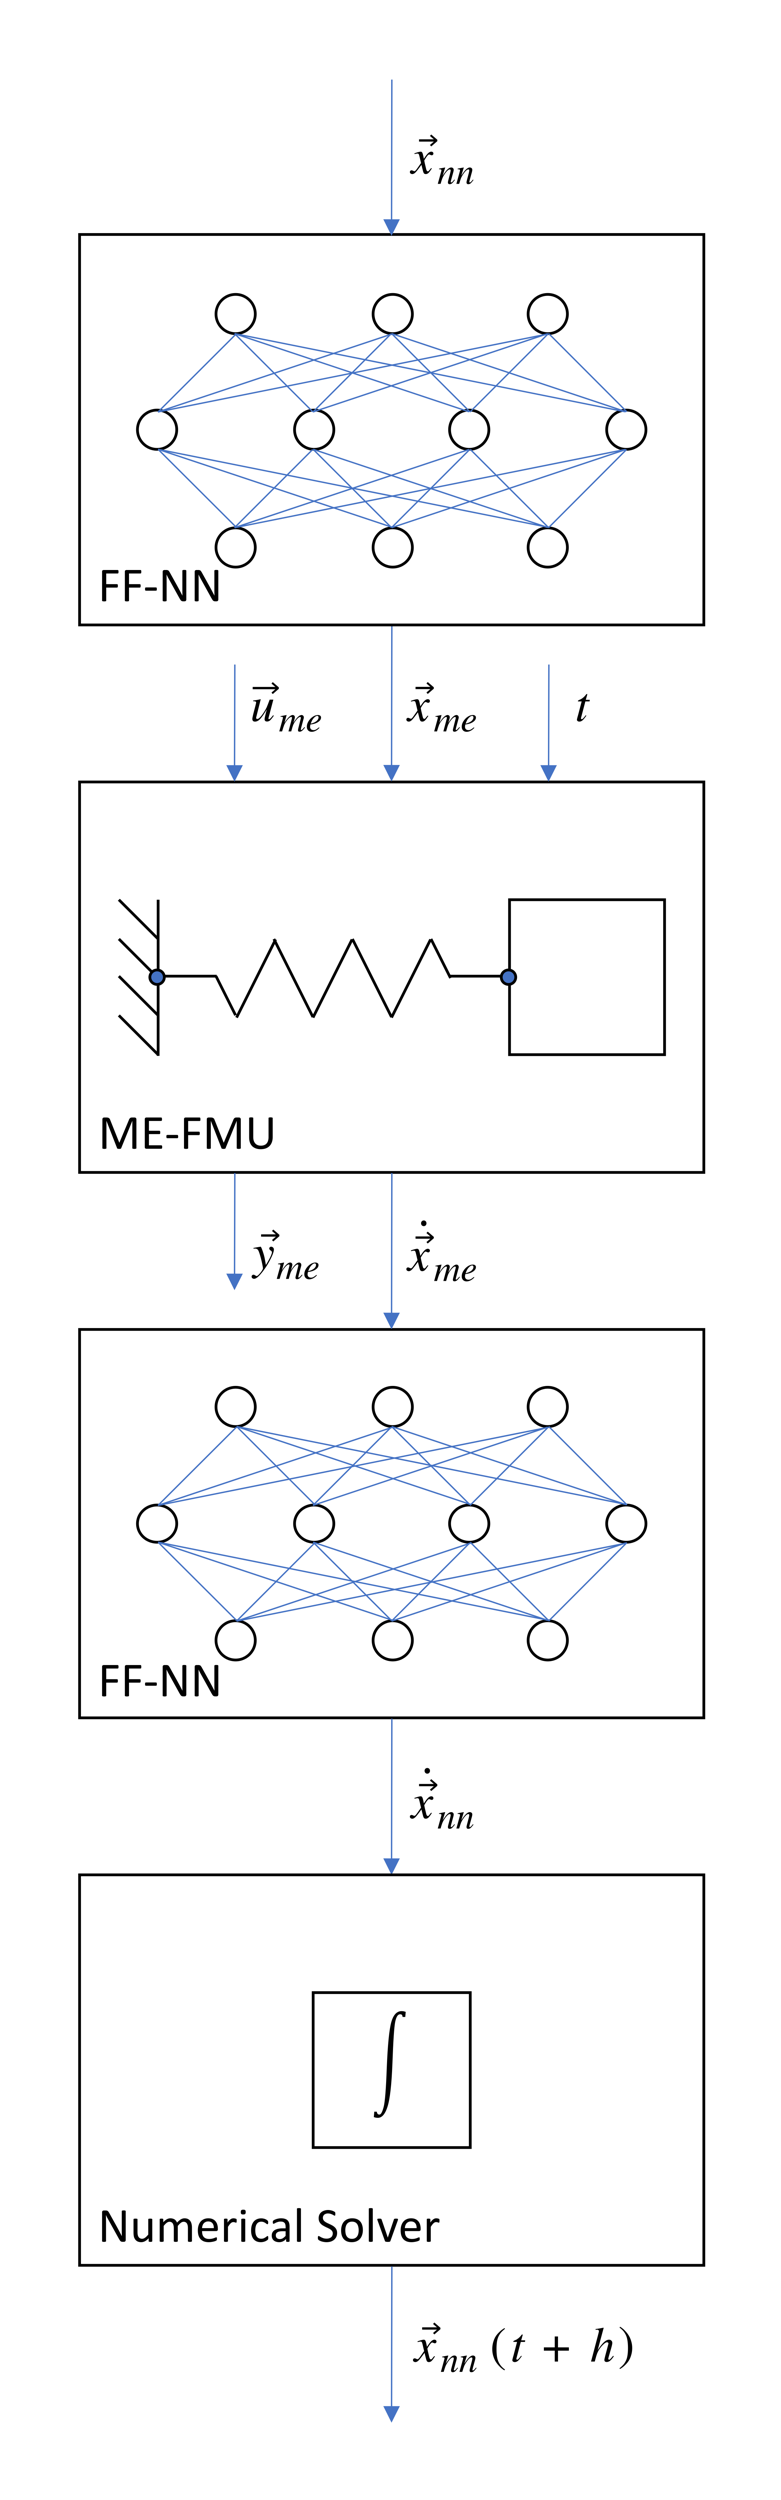 <?xml version="1.0" encoding="UTF-8"?>
<svg xmlns="http://www.w3.org/2000/svg" xmlns:xlink="http://www.w3.org/1999/xlink" width="300px" height="960px" viewBox="0 0 300 960" version="1.1">
<defs>
<g>
<symbol overflow="visible" id="glyph0-0">
<path style="stroke:none;" d="M 9.078 -12 L 9.078 0 L 0.406 0 L 0.406 -12 Z M 8.266 -0.75 L 8.266 -11.25 L 1.203 -11.25 L 1.203 -0.75 Z M 7.109 -7.938 C 7.109 -7.57 7.055 -7.242 6.953 -6.953 C 6.848 -6.672 6.695 -6.43 6.5 -6.234 C 6.301 -6.047 6.066 -5.895 5.797 -5.781 C 5.535 -5.664 5.25 -5.598 4.938 -5.578 L 4.891 -4.172 C 4.891 -4.109 4.844 -4.066 4.75 -4.047 C 4.656 -4.023 4.531 -4.016 4.375 -4.016 C 4.281 -4.016 4.203 -4.016 4.141 -4.016 C 4.078 -4.023 4.023 -4.035 3.984 -4.047 C 3.941 -4.055 3.91 -4.07 3.891 -4.094 C 3.879 -4.113 3.875 -4.141 3.875 -4.172 L 3.828 -5.875 C 3.805 -6.062 3.836 -6.191 3.922 -6.266 C 4.016 -6.348 4.133 -6.391 4.281 -6.391 L 4.453 -6.391 C 4.734 -6.391 4.961 -6.426 5.141 -6.5 C 5.328 -6.57 5.477 -6.672 5.594 -6.797 C 5.707 -6.93 5.789 -7.086 5.844 -7.266 C 5.895 -7.453 5.922 -7.648 5.922 -7.859 C 5.922 -8.305 5.789 -8.66 5.531 -8.922 C 5.281 -9.191 4.875 -9.328 4.312 -9.328 C 4.082 -9.328 3.875 -9.301 3.688 -9.25 C 3.5 -9.207 3.332 -9.156 3.188 -9.094 C 3.051 -9.039 2.938 -8.988 2.844 -8.938 C 2.75 -8.895 2.68 -8.875 2.641 -8.875 C 2.617 -8.875 2.598 -8.879 2.578 -8.891 C 2.555 -8.898 2.535 -8.922 2.516 -8.953 C 2.504 -8.992 2.492 -9.039 2.484 -9.094 C 2.473 -9.156 2.469 -9.234 2.469 -9.328 C 2.469 -9.43 2.473 -9.516 2.484 -9.578 C 2.504 -9.648 2.539 -9.711 2.594 -9.766 C 2.633 -9.805 2.719 -9.852 2.844 -9.906 C 2.969 -9.969 3.113 -10.023 3.281 -10.078 C 3.445 -10.129 3.629 -10.172 3.828 -10.203 C 4.035 -10.242 4.25 -10.266 4.469 -10.266 C 4.926 -10.266 5.32 -10.203 5.656 -10.078 C 5.988 -9.961 6.258 -9.797 6.469 -9.578 C 6.688 -9.367 6.848 -9.125 6.953 -8.844 C 7.055 -8.562 7.109 -8.258 7.109 -7.938 Z M 5.094 -2.531 C 5.094 -2.406 5.082 -2.297 5.062 -2.203 C 5.039 -2.117 5.004 -2.047 4.953 -1.984 C 4.898 -1.93 4.828 -1.895 4.734 -1.875 C 4.648 -1.852 4.539 -1.844 4.406 -1.844 C 4.27 -1.844 4.156 -1.852 4.062 -1.875 C 3.977 -1.895 3.906 -1.93 3.844 -1.984 C 3.789 -2.047 3.75 -2.117 3.719 -2.203 C 3.695 -2.297 3.688 -2.406 3.688 -2.531 C 3.688 -2.664 3.695 -2.773 3.719 -2.859 C 3.75 -2.953 3.789 -3.023 3.844 -3.078 C 3.906 -3.129 3.977 -3.164 4.062 -3.188 C 4.156 -3.219 4.27 -3.234 4.406 -3.234 C 4.539 -3.234 4.648 -3.219 4.734 -3.188 C 4.828 -3.164 4.898 -3.129 4.953 -3.078 C 5.004 -3.023 5.039 -2.953 5.062 -2.859 C 5.082 -2.773 5.094 -2.664 5.094 -2.531 Z M 0 3.688 Z M 0 3.688 "/>
</symbol>
<symbol overflow="visible" id="glyph0-1">
<path style="stroke:none;" d="M 14.656 -0.234 C 14.656 -0.191 14.641 -0.148 14.609 -0.109 C 14.586 -0.078 14.547 -0.047 14.484 -0.016 C 14.422 0.004 14.344 0.02 14.25 0.031 C 14.156 0.051 14.031 0.062 13.875 0.062 C 13.727 0.062 13.602 0.051 13.5 0.031 C 13.395 0.02 13.312 0.004 13.25 -0.016 C 13.195 -0.047 13.156 -0.078 13.125 -0.109 C 13.102 -0.148 13.094 -0.191 13.094 -0.234 L 13.094 -10.703 L 13.078 -10.703 L 8.797 -0.188 C 8.785 -0.145 8.758 -0.109 8.719 -0.078 C 8.688 -0.047 8.641 -0.02 8.578 0 C 8.516 0.02 8.438 0.035 8.344 0.047 C 8.25 0.055 8.145 0.062 8.031 0.062 C 7.895 0.062 7.781 0.051 7.688 0.031 C 7.594 0.02 7.516 0.004 7.453 -0.016 C 7.391 -0.035 7.344 -0.062 7.312 -0.094 C 7.281 -0.125 7.258 -0.156 7.25 -0.188 L 3.156 -10.703 L 3.141 -10.703 L 3.141 -0.234 C 3.141 -0.191 3.129 -0.148 3.109 -0.109 C 3.086 -0.078 3.047 -0.047 2.984 -0.016 C 2.922 0.004 2.836 0.02 2.734 0.031 C 2.641 0.051 2.516 0.062 2.359 0.062 C 2.211 0.062 2.086 0.051 1.984 0.031 C 1.891 0.02 1.812 0.004 1.75 -0.016 C 1.688 -0.047 1.645 -0.078 1.625 -0.109 C 1.602 -0.148 1.594 -0.191 1.594 -0.234 L 1.594 -11.281 C 1.594 -11.539 1.66 -11.723 1.797 -11.828 C 1.93 -11.941 2.082 -12 2.25 -12 L 3.219 -12 C 3.414 -12 3.586 -11.977 3.734 -11.938 C 3.891 -11.906 4.02 -11.848 4.125 -11.766 C 4.238 -11.691 4.332 -11.594 4.406 -11.469 C 4.477 -11.344 4.547 -11.195 4.609 -11.031 L 8.078 -2.344 L 8.125 -2.344 L 11.75 -11 C 11.812 -11.188 11.883 -11.344 11.969 -11.469 C 12.051 -11.602 12.141 -11.707 12.234 -11.781 C 12.328 -11.863 12.43 -11.922 12.547 -11.953 C 12.672 -11.984 12.805 -12 12.953 -12 L 13.969 -12 C 14.062 -12 14.148 -11.984 14.234 -11.953 C 14.316 -11.93 14.383 -11.891 14.438 -11.828 C 14.5 -11.773 14.551 -11.703 14.594 -11.609 C 14.633 -11.516 14.656 -11.406 14.656 -11.281 Z M 14.656 -0.234 "/>
</symbol>
<symbol overflow="visible" id="glyph0-2">
<path style="stroke:none;" d="M 8.281 -0.656 C 8.281 -0.539 8.27 -0.441 8.25 -0.359 C 8.238 -0.273 8.219 -0.207 8.188 -0.156 C 8.156 -0.102 8.117 -0.062 8.078 -0.031 C 8.047 -0.008 8.004 0 7.953 0 L 2.188 0 C 2.039 0 1.906 -0.047 1.781 -0.141 C 1.656 -0.234 1.594 -0.406 1.594 -0.656 L 1.594 -11.359 C 1.594 -11.598 1.656 -11.766 1.781 -11.859 C 1.906 -11.953 2.039 -12 2.188 -12 L 7.891 -12 C 7.93 -12 7.973 -11.988 8.016 -11.969 C 8.055 -11.945 8.086 -11.906 8.109 -11.844 C 8.141 -11.789 8.16 -11.723 8.172 -11.641 C 8.191 -11.555 8.203 -11.453 8.203 -11.328 C 8.203 -11.211 8.191 -11.113 8.172 -11.031 C 8.16 -10.945 8.141 -10.879 8.109 -10.828 C 8.086 -10.773 8.055 -10.734 8.016 -10.703 C 7.973 -10.68 7.93 -10.672 7.891 -10.672 L 3.188 -10.672 L 3.188 -6.906 L 7.219 -6.906 C 7.27 -6.906 7.312 -6.891 7.344 -6.859 C 7.383 -6.836 7.422 -6.801 7.453 -6.75 C 7.484 -6.707 7.504 -6.641 7.516 -6.547 C 7.523 -6.461 7.531 -6.363 7.531 -6.25 C 7.531 -6.133 7.523 -6.035 7.516 -5.953 C 7.504 -5.867 7.484 -5.801 7.453 -5.75 C 7.422 -5.707 7.383 -5.676 7.344 -5.656 C 7.312 -5.633 7.27 -5.625 7.219 -5.625 L 3.188 -5.625 L 3.188 -1.328 L 7.953 -1.328 C 8.004 -1.328 8.047 -1.312 8.078 -1.281 C 8.117 -1.258 8.156 -1.223 8.188 -1.172 C 8.219 -1.117 8.238 -1.051 8.25 -0.969 C 8.27 -0.883 8.281 -0.781 8.281 -0.656 Z M 8.281 -0.656 "/>
</symbol>
<symbol overflow="visible" id="glyph0-3">
<path style="stroke:none;" d="M 5.172 -4.688 C 5.172 -4.445 5.145 -4.281 5.094 -4.188 C 5.039 -4.094 4.961 -4.047 4.859 -4.047 L 0.969 -4.047 C 0.863 -4.047 0.781 -4.094 0.719 -4.188 C 0.664 -4.281 0.641 -4.445 0.641 -4.688 C 0.641 -4.914 0.664 -5.078 0.719 -5.172 C 0.781 -5.266 0.863 -5.312 0.969 -5.312 L 4.859 -5.312 C 4.898 -5.312 4.941 -5.301 4.984 -5.281 C 5.023 -5.27 5.055 -5.238 5.078 -5.188 C 5.109 -5.133 5.129 -5.066 5.141 -4.984 C 5.16 -4.898 5.172 -4.801 5.172 -4.688 Z M 5.172 -4.688 "/>
</symbol>
<symbol overflow="visible" id="glyph0-4">
<path style="stroke:none;" d="M 7.906 -11.312 C 7.906 -11.195 7.898 -11.094 7.891 -11 C 7.879 -10.914 7.859 -10.848 7.828 -10.797 C 7.797 -10.742 7.758 -10.707 7.719 -10.688 C 7.676 -10.664 7.633 -10.656 7.594 -10.656 L 3.188 -10.656 L 3.188 -6.562 L 7.344 -6.562 C 7.383 -6.562 7.426 -6.551 7.469 -6.531 C 7.508 -6.508 7.547 -6.473 7.578 -6.422 C 7.609 -6.379 7.629 -6.316 7.641 -6.234 C 7.648 -6.148 7.656 -6.039 7.656 -5.906 C 7.656 -5.789 7.648 -5.691 7.641 -5.609 C 7.629 -5.523 7.609 -5.457 7.578 -5.406 C 7.547 -5.352 7.508 -5.312 7.469 -5.281 C 7.426 -5.25 7.383 -5.234 7.344 -5.234 L 3.188 -5.234 L 3.188 -0.234 C 3.188 -0.191 3.176 -0.148 3.156 -0.109 C 3.133 -0.078 3.094 -0.047 3.031 -0.016 C 2.969 0.004 2.883 0.02 2.781 0.031 C 2.688 0.051 2.555 0.062 2.391 0.062 C 2.242 0.062 2.117 0.051 2.016 0.031 C 1.91 0.02 1.828 0.004 1.766 -0.016 C 1.703 -0.047 1.656 -0.078 1.625 -0.109 C 1.602 -0.148 1.594 -0.191 1.594 -0.234 L 1.594 -11.359 C 1.594 -11.598 1.656 -11.766 1.781 -11.859 C 1.906 -11.953 2.039 -12 2.188 -12 L 7.594 -12 C 7.633 -12 7.676 -11.988 7.719 -11.969 C 7.758 -11.945 7.797 -11.906 7.828 -11.844 C 7.859 -11.789 7.879 -11.719 7.891 -11.625 C 7.898 -11.539 7.906 -11.438 7.906 -11.312 Z M 7.906 -11.312 "/>
</symbol>
<symbol overflow="visible" id="glyph0-5">
<path style="stroke:none;" d="M 10.625 -4.438 C 10.625 -3.707 10.516 -3.055 10.297 -2.484 C 10.086 -1.91 9.785 -1.426 9.391 -1.031 C 8.992 -0.633 8.508 -0.332 7.938 -0.125 C 7.375 0.07 6.727 0.172 6 0.172 C 5.344 0.172 4.738 0.078 4.188 -0.109 C 3.645 -0.305 3.176 -0.586 2.781 -0.953 C 2.395 -1.328 2.098 -1.797 1.891 -2.359 C 1.68 -2.922 1.578 -3.57 1.578 -4.312 L 1.578 -11.766 C 1.578 -11.816 1.586 -11.859 1.609 -11.891 C 1.641 -11.93 1.688 -11.961 1.75 -11.984 C 1.812 -12.004 1.891 -12.02 1.984 -12.031 C 2.086 -12.051 2.219 -12.062 2.375 -12.062 C 2.52 -12.062 2.645 -12.051 2.75 -12.031 C 2.852 -12.02 2.938 -12.004 3 -11.984 C 3.062 -11.961 3.102 -11.93 3.125 -11.891 C 3.145 -11.859 3.156 -11.816 3.156 -11.766 L 3.156 -4.516 C 3.156 -3.953 3.223 -3.461 3.359 -3.047 C 3.504 -2.641 3.703 -2.297 3.953 -2.016 C 4.211 -1.742 4.52 -1.535 4.875 -1.391 C 5.238 -1.254 5.648 -1.188 6.109 -1.188 C 6.566 -1.188 6.977 -1.254 7.344 -1.391 C 7.707 -1.523 8.016 -1.727 8.266 -2 C 8.516 -2.27 8.703 -2.609 8.828 -3.016 C 8.961 -3.422 9.031 -3.891 9.031 -4.422 L 9.031 -11.766 C 9.031 -11.816 9.039 -11.859 9.062 -11.891 C 9.094 -11.93 9.141 -11.961 9.203 -11.984 C 9.266 -12.004 9.348 -12.02 9.453 -12.031 C 9.555 -12.051 9.68 -12.062 9.828 -12.062 C 9.984 -12.062 10.109 -12.051 10.203 -12.031 C 10.305 -12.02 10.391 -12.004 10.453 -11.984 C 10.516 -11.961 10.555 -11.93 10.578 -11.891 C 10.609 -11.859 10.625 -11.816 10.625 -11.766 Z M 10.625 -4.438 "/>
</symbol>
<symbol overflow="visible" id="glyph0-6">
<path style="stroke:none;" d="M 10.672 -0.656 C 10.672 -0.531 10.648 -0.426 10.609 -0.344 C 10.566 -0.258 10.516 -0.188 10.453 -0.125 C 10.391 -0.07 10.316 -0.031 10.234 0 C 10.148 0.02 10.066 0.031 9.984 0.031 L 9.484 0.031 C 9.316 0.031 9.172 0.016 9.047 -0.016 C 8.93 -0.055 8.816 -0.117 8.703 -0.203 C 8.598 -0.297 8.492 -0.422 8.391 -0.578 C 8.285 -0.734 8.164 -0.93 8.031 -1.172 L 4.25 -8 C 4.051 -8.352 3.848 -8.723 3.641 -9.109 C 3.441 -9.492 3.258 -9.867 3.094 -10.234 L 3.078 -10.234 C 3.086 -9.785 3.094 -9.328 3.094 -8.859 C 3.102 -8.398 3.109 -7.941 3.109 -7.484 L 3.109 -0.234 C 3.109 -0.191 3.094 -0.148 3.062 -0.109 C 3.039 -0.078 3 -0.047 2.938 -0.016 C 2.883 0.004 2.805 0.02 2.703 0.031 C 2.609 0.051 2.488 0.062 2.344 0.062 C 2.195 0.062 2.078 0.051 1.984 0.031 C 1.891 0.02 1.812 0.004 1.75 -0.016 C 1.695 -0.047 1.656 -0.078 1.625 -0.109 C 1.602 -0.148 1.594 -0.191 1.594 -0.234 L 1.594 -11.312 C 1.594 -11.562 1.66 -11.738 1.797 -11.844 C 1.93 -11.945 2.082 -12 2.25 -12 L 3 -12 C 3.188 -12 3.336 -11.984 3.453 -11.953 C 3.578 -11.922 3.688 -11.867 3.781 -11.797 C 3.875 -11.734 3.961 -11.633 4.047 -11.5 C 4.141 -11.375 4.238 -11.219 4.344 -11.031 L 7.266 -5.766 C 7.441 -5.441 7.613 -5.125 7.781 -4.812 C 7.945 -4.508 8.109 -4.207 8.266 -3.906 C 8.422 -3.613 8.57 -3.32 8.719 -3.031 C 8.875 -2.75 9.023 -2.461 9.172 -2.172 L 9.188 -2.172 C 9.176 -2.66 9.164 -3.164 9.156 -3.688 C 9.156 -4.219 9.156 -4.727 9.156 -5.219 L 9.156 -11.734 C 9.156 -11.773 9.164 -11.812 9.188 -11.844 C 9.219 -11.883 9.258 -11.922 9.312 -11.953 C 9.375 -11.984 9.453 -12.004 9.547 -12.016 C 9.641 -12.023 9.766 -12.031 9.922 -12.031 C 10.055 -12.031 10.172 -12.023 10.266 -12.016 C 10.367 -12.004 10.445 -11.984 10.5 -11.953 C 10.562 -11.922 10.602 -11.883 10.625 -11.844 C 10.656 -11.812 10.672 -11.773 10.672 -11.734 Z M 10.672 -0.656 "/>
</symbol>
<symbol overflow="visible" id="glyph0-7">
<path style="stroke:none;" d="M 8.578 -0.234 C 8.578 -0.18 8.562 -0.141 8.531 -0.109 C 8.508 -0.078 8.473 -0.047 8.422 -0.016 C 8.367 0.004 8.297 0.02 8.203 0.031 C 8.117 0.051 8.008 0.062 7.875 0.062 C 7.727 0.062 7.609 0.051 7.516 0.031 C 7.43 0.02 7.363 0.004 7.312 -0.016 C 7.258 -0.047 7.223 -0.078 7.203 -0.109 C 7.191 -0.141 7.188 -0.18 7.188 -0.234 L 7.188 -1.344 C 6.707 -0.812 6.234 -0.426 5.766 -0.188 C 5.305 0.051 4.836 0.172 4.359 0.172 C 3.805 0.172 3.336 0.082 2.953 -0.094 C 2.578 -0.281 2.27 -0.535 2.031 -0.859 C 1.789 -1.18 1.617 -1.551 1.516 -1.969 C 1.422 -2.395 1.375 -2.91 1.375 -3.516 L 1.375 -8.578 C 1.375 -8.629 1.383 -8.672 1.406 -8.703 C 1.426 -8.742 1.469 -8.773 1.531 -8.797 C 1.594 -8.828 1.672 -8.848 1.766 -8.859 C 1.867 -8.867 1.992 -8.875 2.141 -8.875 C 2.285 -8.875 2.406 -8.867 2.5 -8.859 C 2.602 -8.848 2.688 -8.828 2.75 -8.797 C 2.812 -8.773 2.852 -8.742 2.875 -8.703 C 2.895 -8.672 2.906 -8.629 2.906 -8.578 L 2.906 -3.719 C 2.906 -3.227 2.941 -2.836 3.016 -2.547 C 3.086 -2.254 3.195 -2.004 3.344 -1.797 C 3.488 -1.586 3.672 -1.426 3.891 -1.312 C 4.117 -1.195 4.379 -1.141 4.672 -1.141 C 5.055 -1.141 5.438 -1.273 5.812 -1.547 C 6.195 -1.816 6.602 -2.219 7.031 -2.75 L 7.031 -8.578 C 7.031 -8.629 7.039 -8.672 7.062 -8.703 C 7.082 -8.742 7.125 -8.773 7.188 -8.797 C 7.25 -8.828 7.328 -8.848 7.422 -8.859 C 7.523 -8.867 7.648 -8.875 7.797 -8.875 C 7.953 -8.875 8.078 -8.867 8.172 -8.859 C 8.273 -8.848 8.352 -8.828 8.406 -8.797 C 8.457 -8.773 8.5 -8.742 8.531 -8.703 C 8.562 -8.672 8.578 -8.629 8.578 -8.578 Z M 8.578 -0.234 "/>
</symbol>
<symbol overflow="visible" id="glyph0-8">
<path style="stroke:none;" d="M 13.812 -0.234 C 13.812 -0.18 13.797 -0.141 13.766 -0.109 C 13.742 -0.078 13.703 -0.047 13.641 -0.016 C 13.586 0.004 13.508 0.02 13.406 0.031 C 13.312 0.051 13.191 0.062 13.047 0.062 C 12.891 0.062 12.758 0.051 12.656 0.031 C 12.562 0.02 12.484 0.004 12.422 -0.016 C 12.367 -0.047 12.328 -0.078 12.297 -0.109 C 12.273 -0.141 12.266 -0.18 12.266 -0.234 L 12.266 -5.312 C 12.266 -5.656 12.234 -5.973 12.172 -6.266 C 12.109 -6.555 12.008 -6.805 11.875 -7.016 C 11.738 -7.234 11.566 -7.395 11.359 -7.5 C 11.148 -7.613 10.898 -7.672 10.609 -7.672 C 10.254 -7.672 9.898 -7.535 9.547 -7.266 C 9.191 -6.992 8.801 -6.594 8.375 -6.062 L 8.375 -0.234 C 8.375 -0.18 8.359 -0.141 8.328 -0.109 C 8.305 -0.078 8.266 -0.047 8.203 -0.016 C 8.148 0.004 8.07 0.02 7.969 0.031 C 7.875 0.051 7.754 0.062 7.609 0.062 C 7.461 0.062 7.336 0.051 7.234 0.031 C 7.141 0.02 7.062 0.004 7 -0.016 C 6.938 -0.047 6.895 -0.078 6.875 -0.109 C 6.852 -0.141 6.844 -0.18 6.844 -0.234 L 6.844 -5.312 C 6.844 -5.656 6.805 -5.973 6.734 -6.266 C 6.672 -6.555 6.57 -6.805 6.438 -7.016 C 6.301 -7.234 6.129 -7.395 5.922 -7.5 C 5.711 -7.613 5.469 -7.672 5.188 -7.672 C 4.832 -7.672 4.473 -7.535 4.109 -7.266 C 3.754 -6.992 3.367 -6.594 2.953 -6.062 L 2.953 -0.234 C 2.953 -0.18 2.938 -0.141 2.906 -0.109 C 2.883 -0.078 2.844 -0.047 2.781 -0.016 C 2.727 0.004 2.648 0.02 2.547 0.031 C 2.453 0.051 2.332 0.062 2.188 0.062 C 2.031 0.062 1.898 0.051 1.797 0.031 C 1.703 0.02 1.625 0.004 1.562 -0.016 C 1.508 -0.047 1.473 -0.078 1.453 -0.109 C 1.43 -0.141 1.422 -0.18 1.422 -0.234 L 1.422 -8.578 C 1.422 -8.629 1.426 -8.672 1.438 -8.703 C 1.457 -8.742 1.492 -8.773 1.547 -8.797 C 1.609 -8.828 1.68 -8.848 1.766 -8.859 C 1.859 -8.867 1.973 -8.875 2.109 -8.875 C 2.242 -8.875 2.359 -8.867 2.453 -8.859 C 2.547 -8.848 2.613 -8.828 2.656 -8.797 C 2.707 -8.773 2.742 -8.742 2.766 -8.703 C 2.785 -8.672 2.797 -8.629 2.797 -8.578 L 2.797 -7.484 C 3.266 -8.004 3.719 -8.383 4.156 -8.625 C 4.602 -8.875 5.055 -9 5.516 -9 C 5.859 -9 6.164 -8.957 6.438 -8.875 C 6.719 -8.801 6.961 -8.691 7.172 -8.547 C 7.379 -8.398 7.555 -8.223 7.703 -8.016 C 7.859 -7.816 7.984 -7.594 8.078 -7.344 C 8.359 -7.645 8.625 -7.898 8.875 -8.109 C 9.125 -8.328 9.363 -8.5 9.594 -8.625 C 9.832 -8.758 10.062 -8.852 10.281 -8.906 C 10.5 -8.969 10.719 -9 10.938 -9 C 11.477 -9 11.93 -8.906 12.297 -8.719 C 12.66 -8.531 12.953 -8.273 13.172 -7.953 C 13.398 -7.641 13.562 -7.27 13.656 -6.844 C 13.758 -6.426 13.812 -5.984 13.812 -5.516 Z M 13.812 -0.234 "/>
</symbol>
<symbol overflow="visible" id="glyph0-9">
<path style="stroke:none;" d="M 8.547 -4.766 C 8.547 -4.523 8.484 -4.352 8.359 -4.25 C 8.242 -4.145 8.109 -4.094 7.953 -4.094 L 2.484 -4.094 C 2.484 -3.633 2.523 -3.219 2.609 -2.844 C 2.703 -2.477 2.859 -2.16 3.078 -1.891 C 3.297 -1.629 3.578 -1.426 3.922 -1.281 C 4.266 -1.133 4.691 -1.062 5.203 -1.062 C 5.598 -1.062 5.945 -1.094 6.25 -1.156 C 6.562 -1.227 6.828 -1.301 7.047 -1.375 C 7.273 -1.457 7.461 -1.531 7.609 -1.594 C 7.754 -1.664 7.863 -1.703 7.938 -1.703 C 7.977 -1.703 8.016 -1.691 8.047 -1.672 C 8.086 -1.648 8.117 -1.613 8.141 -1.562 C 8.16 -1.52 8.172 -1.457 8.172 -1.375 C 8.18 -1.301 8.188 -1.211 8.188 -1.109 C 8.188 -1.023 8.18 -0.953 8.172 -0.891 C 8.172 -0.836 8.164 -0.785 8.156 -0.734 C 8.145 -0.691 8.129 -0.648 8.109 -0.609 C 8.086 -0.578 8.062 -0.539 8.031 -0.5 C 8 -0.469 7.898 -0.41 7.734 -0.328 C 7.566 -0.254 7.348 -0.18 7.078 -0.109 C 6.816 -0.035 6.508 0.023 6.156 0.078 C 5.801 0.141 5.426 0.172 5.031 0.172 C 4.352 0.172 3.754 0.078 3.234 -0.109 C 2.711 -0.305 2.273 -0.594 1.922 -0.969 C 1.578 -1.344 1.312 -1.812 1.125 -2.375 C 0.945 -2.945 0.859 -3.613 0.859 -4.375 C 0.859 -5.094 0.953 -5.734 1.141 -6.297 C 1.328 -6.867 1.594 -7.352 1.938 -7.75 C 2.289 -8.156 2.711 -8.461 3.203 -8.672 C 3.703 -8.891 4.258 -9 4.875 -9 C 5.531 -9 6.086 -8.895 6.547 -8.688 C 7.004 -8.477 7.379 -8.191 7.672 -7.828 C 7.973 -7.473 8.191 -7.055 8.328 -6.578 C 8.473 -6.098 8.547 -5.586 8.547 -5.047 Z M 7 -5.219 C 7.02 -6.02 6.844 -6.648 6.469 -7.109 C 6.094 -7.566 5.539 -7.797 4.812 -7.797 C 4.426 -7.797 4.094 -7.723 3.812 -7.578 C 3.531 -7.441 3.289 -7.254 3.094 -7.016 C 2.906 -6.785 2.758 -6.516 2.656 -6.203 C 2.551 -5.891 2.492 -5.562 2.484 -5.219 Z M 7 -5.219 "/>
</symbol>
<symbol overflow="visible" id="glyph0-10">
<path style="stroke:none;" d="M 6.297 -8.031 C 6.297 -7.895 6.289 -7.781 6.281 -7.688 C 6.281 -7.594 6.27 -7.52 6.25 -7.469 C 6.227 -7.414 6.203 -7.375 6.172 -7.344 C 6.148 -7.32 6.113 -7.312 6.062 -7.312 C 6.02 -7.312 5.961 -7.32 5.891 -7.344 C 5.816 -7.375 5.734 -7.406 5.641 -7.438 C 5.555 -7.469 5.457 -7.492 5.344 -7.516 C 5.227 -7.535 5.109 -7.547 4.984 -7.547 C 4.828 -7.547 4.676 -7.516 4.531 -7.453 C 4.383 -7.391 4.227 -7.285 4.062 -7.141 C 3.895 -7.004 3.723 -6.816 3.547 -6.578 C 3.367 -6.348 3.172 -6.062 2.953 -5.719 L 2.953 -0.234 C 2.953 -0.18 2.938 -0.141 2.906 -0.109 C 2.883 -0.078 2.844 -0.047 2.781 -0.016 C 2.727 0.004 2.648 0.02 2.547 0.031 C 2.453 0.051 2.332 0.062 2.188 0.062 C 2.031 0.062 1.898 0.051 1.797 0.031 C 1.703 0.02 1.625 0.004 1.562 -0.016 C 1.508 -0.047 1.473 -0.078 1.453 -0.109 C 1.43 -0.141 1.422 -0.18 1.422 -0.234 L 1.422 -8.578 C 1.422 -8.629 1.426 -8.672 1.438 -8.703 C 1.457 -8.742 1.492 -8.773 1.547 -8.797 C 1.609 -8.828 1.68 -8.848 1.766 -8.859 C 1.859 -8.867 1.973 -8.875 2.109 -8.875 C 2.242 -8.875 2.359 -8.867 2.453 -8.859 C 2.547 -8.848 2.613 -8.828 2.656 -8.797 C 2.707 -8.773 2.742 -8.742 2.766 -8.703 C 2.785 -8.672 2.797 -8.629 2.797 -8.578 L 2.797 -7.359 C 3.023 -7.703 3.238 -7.977 3.438 -8.188 C 3.645 -8.395 3.836 -8.555 4.016 -8.672 C 4.191 -8.797 4.367 -8.879 4.547 -8.922 C 4.723 -8.973 4.898 -9 5.078 -9 C 5.16 -9 5.254 -8.992 5.359 -8.984 C 5.461 -8.973 5.566 -8.953 5.672 -8.922 C 5.785 -8.898 5.883 -8.875 5.969 -8.844 C 6.062 -8.812 6.125 -8.781 6.156 -8.75 C 6.195 -8.727 6.223 -8.703 6.234 -8.672 C 6.254 -8.641 6.27 -8.602 6.281 -8.562 C 6.289 -8.52 6.297 -8.457 6.297 -8.375 C 6.297 -8.289 6.297 -8.176 6.297 -8.031 Z M 6.297 -8.031 "/>
</symbol>
<symbol overflow="visible" id="glyph0-11">
<path style="stroke:none;" d="M 2.953 -0.234 C 2.953 -0.18 2.938 -0.141 2.906 -0.109 C 2.883 -0.078 2.844 -0.047 2.781 -0.016 C 2.727 0.004 2.648 0.02 2.547 0.031 C 2.453 0.051 2.332 0.062 2.188 0.062 C 2.031 0.062 1.898 0.051 1.797 0.031 C 1.703 0.02 1.625 0.004 1.562 -0.016 C 1.508 -0.047 1.473 -0.078 1.453 -0.109 C 1.43 -0.141 1.422 -0.18 1.422 -0.234 L 1.422 -8.578 C 1.422 -8.617 1.43 -8.66 1.453 -8.703 C 1.473 -8.742 1.508 -8.773 1.562 -8.797 C 1.625 -8.816 1.703 -8.832 1.797 -8.844 C 1.898 -8.863 2.031 -8.875 2.188 -8.875 C 2.332 -8.875 2.453 -8.863 2.547 -8.844 C 2.648 -8.832 2.727 -8.816 2.781 -8.797 C 2.844 -8.773 2.883 -8.742 2.906 -8.703 C 2.938 -8.66 2.953 -8.617 2.953 -8.578 Z M 3.125 -11.406 C 3.125 -11.039 3.055 -10.789 2.922 -10.656 C 2.785 -10.531 2.535 -10.469 2.172 -10.469 C 1.816 -10.469 1.57 -10.531 1.438 -10.656 C 1.301 -10.789 1.234 -11.035 1.234 -11.391 C 1.234 -11.742 1.301 -11.984 1.438 -12.109 C 1.57 -12.242 1.82 -12.312 2.188 -12.312 C 2.551 -12.312 2.797 -12.25 2.922 -12.125 C 3.055 -12 3.125 -11.758 3.125 -11.406 Z M 3.125 -11.406 "/>
</symbol>
<symbol overflow="visible" id="glyph0-12">
<path style="stroke:none;" d="M 7.422 -1.5 C 7.422 -1.395 7.414 -1.301 7.406 -1.219 C 7.406 -1.145 7.395 -1.082 7.375 -1.031 C 7.363 -0.977 7.348 -0.93 7.328 -0.891 C 7.305 -0.848 7.254 -0.789 7.172 -0.719 C 7.098 -0.645 6.969 -0.551 6.781 -0.438 C 6.594 -0.32 6.383 -0.219 6.156 -0.125 C 5.926 -0.031 5.672 0.039 5.391 0.094 C 5.117 0.145 4.844 0.172 4.562 0.172 C 3.957 0.172 3.422 0.07 2.953 -0.125 C 2.492 -0.32 2.109 -0.609 1.797 -0.984 C 1.484 -1.367 1.242 -1.836 1.078 -2.391 C 0.91 -2.941 0.828 -3.582 0.828 -4.312 C 0.828 -5.125 0.926 -5.828 1.125 -6.422 C 1.332 -7.016 1.609 -7.5 1.953 -7.875 C 2.305 -8.25 2.719 -8.523 3.188 -8.703 C 3.664 -8.891 4.18 -8.984 4.734 -8.984 C 4.992 -8.984 5.25 -8.957 5.5 -8.906 C 5.75 -8.863 5.977 -8.801 6.188 -8.719 C 6.406 -8.633 6.594 -8.539 6.75 -8.438 C 6.914 -8.332 7.035 -8.242 7.109 -8.172 C 7.191 -8.098 7.242 -8.039 7.266 -8 C 7.297 -7.957 7.316 -7.906 7.328 -7.844 C 7.348 -7.781 7.363 -7.711 7.375 -7.641 C 7.383 -7.566 7.391 -7.473 7.391 -7.359 C 7.391 -7.117 7.359 -6.953 7.297 -6.859 C 7.242 -6.766 7.176 -6.719 7.094 -6.719 C 7 -6.719 6.891 -6.766 6.766 -6.859 C 6.648 -6.961 6.5 -7.078 6.312 -7.203 C 6.133 -7.328 5.91 -7.441 5.641 -7.547 C 5.379 -7.648 5.07 -7.703 4.719 -7.703 C 3.977 -7.703 3.41 -7.414 3.016 -6.844 C 2.629 -6.281 2.438 -5.461 2.438 -4.391 C 2.438 -3.848 2.484 -3.375 2.578 -2.969 C 2.68 -2.562 2.832 -2.223 3.031 -1.953 C 3.227 -1.68 3.469 -1.477 3.75 -1.344 C 4.039 -1.219 4.375 -1.156 4.75 -1.156 C 5.102 -1.156 5.41 -1.207 5.672 -1.312 C 5.941 -1.426 6.172 -1.551 6.359 -1.688 C 6.555 -1.82 6.723 -1.941 6.859 -2.047 C 6.992 -2.148 7.098 -2.203 7.172 -2.203 C 7.211 -2.203 7.25 -2.191 7.281 -2.172 C 7.312 -2.148 7.336 -2.109 7.359 -2.047 C 7.379 -1.984 7.395 -1.906 7.406 -1.812 C 7.414 -1.727 7.422 -1.625 7.422 -1.5 Z M 7.422 -1.5 "/>
</symbol>
<symbol overflow="visible" id="glyph0-13">
<path style="stroke:none;" d="M 7.703 -0.219 C 7.703 -0.145 7.676 -0.086 7.625 -0.047 C 7.582 -0.016 7.516 0.008 7.422 0.031 C 7.336 0.051 7.211 0.062 7.047 0.062 C 6.891 0.062 6.758 0.051 6.656 0.031 C 6.562 0.008 6.492 -0.016 6.453 -0.047 C 6.41 -0.086 6.391 -0.145 6.391 -0.219 L 6.391 -1.062 C 6.023 -0.664 5.617 -0.359 5.172 -0.141 C 4.723 0.066 4.25 0.172 3.75 0.172 C 3.312 0.172 2.91 0.113 2.547 0 C 2.191 -0.113 1.891 -0.273 1.641 -0.484 C 1.391 -0.703 1.195 -0.969 1.062 -1.281 C 0.926 -1.602 0.859 -1.961 0.859 -2.359 C 0.859 -2.836 0.953 -3.25 1.141 -3.594 C 1.328 -3.938 1.598 -4.223 1.953 -4.453 C 2.316 -4.68 2.758 -4.852 3.281 -4.969 C 3.801 -5.082 4.383 -5.141 5.031 -5.141 L 6.188 -5.141 L 6.188 -5.797 C 6.188 -6.109 6.148 -6.391 6.078 -6.641 C 6.016 -6.891 5.906 -7.094 5.75 -7.25 C 5.602 -7.414 5.41 -7.539 5.172 -7.625 C 4.93 -7.707 4.633 -7.75 4.281 -7.75 C 3.906 -7.75 3.566 -7.703 3.266 -7.609 C 2.961 -7.523 2.695 -7.426 2.469 -7.312 C 2.25 -7.207 2.062 -7.109 1.906 -7.016 C 1.75 -6.93 1.633 -6.891 1.562 -6.891 C 1.52 -6.891 1.477 -6.898 1.438 -6.922 C 1.395 -6.953 1.359 -6.988 1.328 -7.031 C 1.305 -7.082 1.289 -7.145 1.281 -7.219 C 1.27 -7.301 1.266 -7.391 1.266 -7.484 C 1.266 -7.641 1.273 -7.758 1.297 -7.844 C 1.316 -7.938 1.367 -8.023 1.453 -8.109 C 1.535 -8.191 1.676 -8.285 1.875 -8.391 C 2.082 -8.492 2.316 -8.594 2.578 -8.688 C 2.848 -8.781 3.141 -8.852 3.453 -8.906 C 3.773 -8.969 4.098 -9 4.422 -9 C 5.016 -9 5.52 -8.93 5.938 -8.797 C 6.363 -8.66 6.707 -8.457 6.969 -8.188 C 7.227 -7.926 7.414 -7.602 7.531 -7.219 C 7.645 -6.832 7.703 -6.379 7.703 -5.859 Z M 6.188 -4.031 L 4.875 -4.031 C 4.457 -4.031 4.094 -3.992 3.781 -3.922 C 3.477 -3.859 3.223 -3.754 3.016 -3.609 C 2.805 -3.473 2.656 -3.305 2.562 -3.109 C 2.469 -2.922 2.422 -2.695 2.422 -2.438 C 2.422 -2.008 2.555 -1.664 2.828 -1.406 C 3.109 -1.145 3.492 -1.016 3.984 -1.016 C 4.391 -1.016 4.766 -1.117 5.109 -1.328 C 5.453 -1.535 5.812 -1.848 6.188 -2.266 Z M 6.188 -4.031 "/>
</symbol>
<symbol overflow="visible" id="glyph0-14">
<path style="stroke:none;" d="M 2.953 -0.234 C 2.953 -0.18 2.938 -0.141 2.906 -0.109 C 2.883 -0.078 2.844 -0.047 2.781 -0.016 C 2.727 0.004 2.648 0.02 2.547 0.031 C 2.453 0.051 2.332 0.062 2.188 0.062 C 2.031 0.062 1.898 0.051 1.797 0.031 C 1.703 0.02 1.625 0.004 1.562 -0.016 C 1.508 -0.047 1.473 -0.078 1.453 -0.109 C 1.43 -0.141 1.422 -0.18 1.422 -0.234 L 1.422 -12.625 C 1.422 -12.676 1.43 -12.719 1.453 -12.75 C 1.473 -12.789 1.508 -12.82 1.562 -12.844 C 1.625 -12.875 1.703 -12.895 1.797 -12.906 C 1.898 -12.914 2.031 -12.922 2.188 -12.922 C 2.332 -12.922 2.453 -12.914 2.547 -12.906 C 2.648 -12.895 2.727 -12.875 2.781 -12.844 C 2.844 -12.82 2.883 -12.789 2.906 -12.75 C 2.938 -12.719 2.953 -12.676 2.953 -12.625 Z M 2.953 -0.234 "/>
</symbol>
<symbol overflow="visible" id="glyph0-15">
<path style="stroke:none;" d="M 8.047 -3.375 C 8.047 -2.812 7.941 -2.305 7.734 -1.859 C 7.523 -1.422 7.234 -1.047 6.859 -0.734 C 6.492 -0.43 6.062 -0.203 5.562 -0.047 C 5.07 0.098 4.539 0.172 3.969 0.172 C 3.562 0.172 3.188 0.133 2.844 0.062 C 2.5 0 2.191 -0.078 1.922 -0.172 C 1.648 -0.273 1.422 -0.379 1.234 -0.484 C 1.055 -0.586 0.93 -0.676 0.859 -0.75 C 0.797 -0.82 0.742 -0.914 0.703 -1.031 C 0.672 -1.145 0.656 -1.301 0.656 -1.5 C 0.656 -1.633 0.66 -1.742 0.672 -1.828 C 0.691 -1.922 0.711 -1.992 0.734 -2.047 C 0.754 -2.109 0.781 -2.148 0.812 -2.172 C 0.852 -2.191 0.898 -2.203 0.953 -2.203 C 1.035 -2.203 1.156 -2.148 1.312 -2.047 C 1.477 -1.941 1.68 -1.828 1.922 -1.703 C 2.172 -1.578 2.469 -1.457 2.812 -1.344 C 3.164 -1.238 3.57 -1.188 4.031 -1.188 C 4.383 -1.188 4.703 -1.234 4.984 -1.328 C 5.273 -1.422 5.523 -1.551 5.734 -1.719 C 5.941 -1.883 6.098 -2.094 6.203 -2.344 C 6.316 -2.594 6.375 -2.875 6.375 -3.188 C 6.375 -3.531 6.297 -3.82 6.141 -4.062 C 5.984 -4.301 5.781 -4.508 5.531 -4.688 C 5.281 -4.875 4.988 -5.039 4.656 -5.188 C 4.332 -5.344 4 -5.5 3.656 -5.656 C 3.32 -5.82 2.992 -6 2.672 -6.188 C 2.348 -6.375 2.055 -6.598 1.797 -6.859 C 1.547 -7.117 1.344 -7.422 1.188 -7.766 C 1.031 -8.117 0.953 -8.539 0.953 -9.031 C 0.953 -9.531 1.039 -9.977 1.219 -10.375 C 1.406 -10.77 1.66 -11.098 1.984 -11.359 C 2.316 -11.629 2.707 -11.832 3.156 -11.969 C 3.602 -12.113 4.086 -12.188 4.609 -12.188 C 4.867 -12.188 5.133 -12.16 5.406 -12.109 C 5.676 -12.066 5.926 -12.004 6.156 -11.922 C 6.395 -11.848 6.609 -11.758 6.797 -11.656 C 6.984 -11.562 7.102 -11.484 7.156 -11.422 C 7.219 -11.367 7.258 -11.328 7.281 -11.297 C 7.301 -11.266 7.316 -11.223 7.328 -11.172 C 7.336 -11.117 7.344 -11.051 7.344 -10.969 C 7.352 -10.895 7.359 -10.801 7.359 -10.688 C 7.359 -10.57 7.352 -10.473 7.344 -10.391 C 7.344 -10.305 7.332 -10.234 7.312 -10.172 C 7.289 -10.109 7.266 -10.062 7.234 -10.031 C 7.203 -10.008 7.16 -10 7.109 -10 C 7.047 -10 6.941 -10.039 6.797 -10.125 C 6.648 -10.219 6.473 -10.316 6.266 -10.422 C 6.055 -10.523 5.805 -10.625 5.516 -10.719 C 5.223 -10.812 4.898 -10.859 4.547 -10.859 C 4.211 -10.859 3.922 -10.812 3.672 -10.719 C 3.422 -10.625 3.219 -10.504 3.062 -10.359 C 2.906 -10.211 2.785 -10.035 2.703 -9.828 C 2.617 -9.629 2.578 -9.414 2.578 -9.188 C 2.578 -8.852 2.656 -8.562 2.812 -8.312 C 2.969 -8.07 3.172 -7.859 3.422 -7.672 C 3.68 -7.492 3.973 -7.328 4.297 -7.172 C 4.629 -7.016 4.961 -6.859 5.297 -6.703 C 5.641 -6.547 5.973 -6.375 6.297 -6.188 C 6.629 -6 6.926 -5.773 7.188 -5.516 C 7.445 -5.254 7.656 -4.945 7.812 -4.594 C 7.969 -4.25 8.047 -3.844 8.047 -3.375 Z M 8.047 -3.375 "/>
</symbol>
<symbol overflow="visible" id="glyph0-16">
<path style="stroke:none;" d="M 9.188 -4.5 C 9.188 -3.82 9.094 -3.195 8.906 -2.625 C 8.727 -2.051 8.461 -1.555 8.109 -1.141 C 7.754 -0.723 7.305 -0.398 6.766 -0.172 C 6.234 0.055 5.617 0.172 4.922 0.172 C 4.234 0.172 3.633 0.07 3.125 -0.125 C 2.613 -0.332 2.188 -0.629 1.844 -1.016 C 1.508 -1.41 1.254 -1.883 1.078 -2.438 C 0.91 -3 0.828 -3.629 0.828 -4.328 C 0.828 -5.016 0.914 -5.641 1.094 -6.203 C 1.27 -6.773 1.535 -7.27 1.891 -7.688 C 2.254 -8.102 2.703 -8.426 3.234 -8.656 C 3.766 -8.883 4.383 -9 5.094 -9 C 5.781 -9 6.379 -8.895 6.891 -8.688 C 7.398 -8.488 7.82 -8.191 8.156 -7.797 C 8.5 -7.41 8.754 -6.938 8.922 -6.375 C 9.098 -5.82 9.188 -5.195 9.188 -4.5 Z M 7.578 -4.391 C 7.578 -4.848 7.531 -5.273 7.438 -5.672 C 7.352 -6.078 7.219 -6.43 7.031 -6.734 C 6.844 -7.035 6.582 -7.273 6.25 -7.453 C 5.926 -7.629 5.52 -7.719 5.031 -7.719 C 4.57 -7.719 4.18 -7.633 3.859 -7.469 C 3.535 -7.312 3.27 -7.086 3.062 -6.797 C 2.852 -6.504 2.695 -6.156 2.594 -5.75 C 2.488 -5.352 2.438 -4.914 2.438 -4.438 C 2.438 -3.977 2.477 -3.547 2.562 -3.141 C 2.645 -2.742 2.785 -2.395 2.984 -2.094 C 3.18 -1.789 3.441 -1.551 3.766 -1.375 C 4.098 -1.195 4.504 -1.109 4.984 -1.109 C 5.43 -1.109 5.816 -1.188 6.141 -1.344 C 6.473 -1.508 6.742 -1.738 6.953 -2.031 C 7.172 -2.32 7.328 -2.664 7.422 -3.062 C 7.523 -3.469 7.578 -3.91 7.578 -4.391 Z M 7.578 -4.391 "/>
</symbol>
<symbol overflow="visible" id="glyph0-17">
<path style="stroke:none;" d="M 8.266 -8.594 C 8.266 -8.57 8.258 -8.547 8.25 -8.516 C 8.25 -8.492 8.242 -8.469 8.234 -8.438 C 8.234 -8.406 8.227 -8.367 8.219 -8.328 C 8.207 -8.297 8.195 -8.254 8.188 -8.203 L 5.344 -0.281 C 5.32 -0.207 5.289 -0.148 5.25 -0.109 C 5.207 -0.066 5.145 -0.031 5.062 0 C 4.977 0.02 4.875 0.035 4.75 0.047 C 4.633 0.055 4.484 0.062 4.297 0.062 C 4.109 0.062 3.953 0.051 3.828 0.031 C 3.703 0.02 3.602 0.004 3.531 -0.016 C 3.457 -0.047 3.395 -0.082 3.344 -0.125 C 3.301 -0.164 3.27 -0.219 3.25 -0.281 L 0.406 -8.203 C 0.383 -8.285 0.363 -8.352 0.344 -8.406 C 0.332 -8.457 0.32 -8.5 0.312 -8.531 C 0.312 -8.562 0.312 -8.582 0.312 -8.594 C 0.312 -8.645 0.32 -8.688 0.344 -8.719 C 0.375 -8.758 0.414 -8.789 0.469 -8.812 C 0.531 -8.832 0.609 -8.848 0.703 -8.859 C 0.805 -8.867 0.926 -8.875 1.062 -8.875 C 1.25 -8.875 1.395 -8.867 1.5 -8.859 C 1.602 -8.848 1.688 -8.828 1.75 -8.797 C 1.812 -8.773 1.852 -8.742 1.875 -8.703 C 1.906 -8.672 1.93 -8.629 1.953 -8.578 L 4.312 -1.688 L 4.344 -1.578 L 4.375 -1.688 L 6.703 -8.578 C 6.711 -8.629 6.734 -8.672 6.766 -8.703 C 6.797 -8.742 6.844 -8.773 6.906 -8.797 C 6.969 -8.828 7.047 -8.848 7.141 -8.859 C 7.242 -8.867 7.379 -8.875 7.547 -8.875 C 7.691 -8.875 7.812 -8.867 7.906 -8.859 C 8 -8.848 8.07 -8.832 8.125 -8.812 C 8.176 -8.789 8.211 -8.758 8.234 -8.719 C 8.254 -8.688 8.266 -8.645 8.266 -8.594 Z M 8.266 -8.594 "/>
</symbol>
<symbol overflow="visible" id="glyph1-0">
<path style="stroke:none;" d="M 5.5 -12.875 C 6.469 -12.875 7.297 -12.602 7.984 -12.062 C 8.672 -11.52 9.016 -10.805 9.016 -9.922 C 9.016 -9.461 8.906 -8.992 8.688 -8.516 C 8.469 -8.047 8.25 -7.66 8.031 -7.359 C 7.82 -7.055 7.484 -6.625 7.016 -6.062 C 6.379 -5.25 5.961 -4.27 5.766 -3.125 L 5.453 -3.125 C 5.453 -3.363 5.457 -3.582 5.469 -3.781 C 5.488 -3.988 5.523 -4.203 5.578 -4.422 C 5.629 -4.641 5.664 -4.801 5.688 -4.906 C 5.719 -5.02 5.781 -5.203 5.875 -5.453 C 5.969 -5.703 6.023 -5.859 6.047 -5.922 C 6.078 -5.992 6.16 -6.18 6.297 -6.484 C 6.441 -6.785 6.523 -6.973 6.547 -7.047 C 7.016 -8.129 7.25 -9.117 7.25 -10.016 C 7.25 -10.648 7.051 -11.188 6.656 -11.625 C 6.258 -12.07 5.773 -12.297 5.203 -12.297 C 4.734 -12.297 4.312 -12.176 3.938 -11.938 C 3.57 -11.695 3.391 -11.426 3.391 -11.125 C 3.391 -11.008 3.508 -10.797 3.75 -10.484 C 3.988 -10.18 4.109 -9.926 4.109 -9.719 C 4.109 -9.488 4.035 -9.301 3.891 -9.156 C 3.742 -9.008 3.555 -8.938 3.328 -8.938 C 2.723 -8.938 2.422 -9.328 2.422 -10.109 C 2.422 -10.898 2.711 -11.555 3.297 -12.078 C 3.891 -12.609 4.625 -12.875 5.5 -12.875 Z M 5.641 -1.891 C 5.922 -1.891 6.16 -1.781 6.359 -1.562 C 6.566 -1.352 6.672 -1.113 6.672 -0.844 C 6.672 -0.551 6.57 -0.312 6.375 -0.125 C 6.176 0.062 5.926 0.156 5.625 0.156 C 5.344 0.156 5.102 0.062 4.906 -0.125 C 4.719 -0.312 4.625 -0.539 4.625 -0.812 C 4.625 -1.125 4.719 -1.379 4.906 -1.578 C 5.102 -1.785 5.348 -1.891 5.641 -1.891 Z M 10.781 -14.281 L 10.781 1.359 L 0.641 1.359 L 0.641 -14.281 Z M 9.844 -13.484 L 1.578 -13.484 L 1.578 0.75 L 9.844 0.75 Z M 9.844 -13.484 "/>
</symbol>
<symbol overflow="visible" id="glyph1-1">
<path style="stroke:none;" d="M 6.359 -0.844 C 6.422 -0.844 6.477 -0.848 6.531 -0.859 C 6.582 -0.879 6.641 -0.922 6.703 -0.984 C 6.766 -1.047 6.828 -1.113 6.891 -1.188 C 6.953 -1.27 7.055 -1.398 7.203 -1.578 C 7.348 -1.754 7.5 -1.93 7.656 -2.109 L 7.922 -1.969 C 7.379 -1.113 6.945 -0.535 6.625 -0.234 C 6.312 0.055 5.969 0.203 5.594 0.203 C 5.289 0.203 5.062 0.113 4.906 -0.062 C 4.758 -0.238 4.625 -0.57 4.5 -1.062 L 3.922 -3.359 C 2.797 -1.797 2.023 -0.812 1.609 -0.406 C 1.191 0 0.801 0.203 0.438 0.203 C 0.145 0.203 -0.082 0.129 -0.25 -0.016 C -0.426 -0.16 -0.516 -0.352 -0.516 -0.594 C -0.516 -0.781 -0.453 -0.938 -0.328 -1.062 C -0.203 -1.188 -0.047 -1.25 0.141 -1.25 C 0.285 -1.25 0.477 -1.188 0.719 -1.062 C 0.957 -0.945 1.129 -0.891 1.234 -0.891 C 1.453 -0.891 1.773 -1.195 2.203 -1.812 L 3.766 -4.031 L 3.219 -6.375 C 3.094 -6.945 2.977 -7.305 2.875 -7.453 C 2.77 -7.609 2.598 -7.688 2.359 -7.688 C 2.234 -7.688 1.879 -7.617 1.297 -7.484 L 1.219 -7.766 L 1.422 -7.844 C 2.547 -8.219 3.289 -8.406 3.656 -8.406 C 3.906 -8.406 4.098 -8.285 4.234 -8.047 C 4.367 -7.805 4.504 -7.363 4.641 -6.719 L 4.859 -5.672 C 5.516 -6.691 6.051 -7.398 6.469 -7.797 C 6.895 -8.203 7.316 -8.406 7.734 -8.406 C 7.961 -8.406 8.148 -8.336 8.297 -8.203 C 8.441 -8.066 8.516 -7.895 8.516 -7.688 C 8.516 -7.488 8.453 -7.328 8.328 -7.203 C 8.211 -7.078 8.051 -7.016 7.844 -7.016 C 7.719 -7.016 7.551 -7.066 7.344 -7.172 C 7.145 -7.273 6.988 -7.328 6.875 -7.328 C 6.508 -7.328 5.891 -6.562 5.016 -5.031 C 5.016 -4.738 5.266 -3.602 5.766 -1.625 C 5.898 -1.102 6.098 -0.844 6.359 -0.844 Z M 6.359 -0.844 "/>
</symbol>
<symbol overflow="visible" id="glyph1-2">
<path style="stroke:none;" d="M 1.984 -5.891 C 2.16 -6.555 2.25 -6.977 2.25 -7.156 C 2.25 -7.332 2.16 -7.453 1.984 -7.516 C 1.816 -7.586 1.523 -7.625 1.109 -7.625 L 1.109 -7.891 C 1.984 -7.984 2.938 -8.156 3.969 -8.406 L 4.016 -8.359 L 2.281 -1.453 C 2.27 -1.41 2.266 -1.352 2.266 -1.281 C 2.266 -0.957 2.398 -0.797 2.672 -0.797 C 3.285 -0.797 4.18 -1.723 5.359 -3.578 C 5.785 -4.266 6.102 -4.836 6.312 -5.297 C 6.52 -5.766 6.898 -6.742 7.453 -8.234 L 8.859 -8.234 L 7.359 -2.531 C 7.109 -1.613 6.984 -1.117 6.984 -1.047 C 6.984 -0.828 7.055 -0.719 7.203 -0.719 C 7.348 -0.719 7.52 -0.812 7.719 -1 C 7.926 -1.195 8.281 -1.609 8.781 -2.234 L 9.047 -2.062 C 8.398 -1.133 7.91 -0.531 7.578 -0.25 C 7.242 0.031 6.859 0.172 6.422 0.172 C 6.129 0.172 5.898 0.094 5.734 -0.062 C 5.578 -0.227 5.5 -0.457 5.5 -0.75 C 5.5 -1.133 5.785 -2.383 6.359 -4.5 C 5.266 -2.664 4.398 -1.422 3.766 -0.766 C 3.129 -0.117 2.473 0.203 1.797 0.203 C 1.129 0.203 0.797 -0.145 0.797 -0.844 C 0.797 -1.145 0.957 -1.926 1.281 -3.188 Z M 1.984 -5.891 "/>
</symbol>
<symbol overflow="visible" id="glyph1-3">
<path style="stroke:none;" d="M 5.641 -8.156 L 5.547 -7.547 L 3.938 -7.547 L 2.266 -1.203 C 2.254 -1.16 2.25 -1.129 2.25 -1.109 C 2.25 -0.848 2.344 -0.719 2.531 -0.719 C 2.688 -0.719 2.863 -0.816 3.062 -1.016 C 3.27 -1.211 3.609 -1.617 4.078 -2.234 L 4.328 -2.094 C 3.723 -1.207 3.227 -0.602 2.844 -0.281 C 2.469 0.039 2.062 0.203 1.625 0.203 C 1.363 0.203 1.145 0.133 0.969 0 C 0.789 -0.133 0.703 -0.305 0.703 -0.516 C 0.703 -0.617 0.734 -0.797 0.797 -1.047 C 0.859 -1.297 0.926 -1.555 1 -1.828 C 1.082 -2.109 1.129 -2.266 1.141 -2.297 L 2.516 -7.547 L 1.109 -7.547 C 1.086 -7.578 1.078 -7.613 1.078 -7.656 C 1.078 -7.781 1.16 -7.891 1.328 -7.984 C 1.492 -8.086 1.703 -8.188 1.953 -8.281 C 2.211 -8.375 2.555 -8.586 2.984 -8.922 C 3.41 -9.254 3.828 -9.691 4.234 -10.234 C 4.316 -10.348 4.41 -10.406 4.516 -10.406 C 4.617 -10.406 4.672 -10.336 4.672 -10.203 C 4.672 -10.172 4.66 -10.141 4.641 -10.109 L 4.109 -8.156 Z M 5.641 -8.156 "/>
</symbol>
<symbol overflow="visible" id="glyph1-4">
<path style="stroke:none;" d="M 5.562 3.375 C 5.227 3.164 4.883 2.914 4.531 2.625 C 4.176 2.344 3.77 1.945 3.312 1.438 C 2.863 0.938 2.469 0.398 2.125 -0.172 C 1.789 -0.754 1.504 -1.453 1.266 -2.266 C 1.035 -3.078 0.922 -3.922 0.922 -4.797 C 0.922 -5.711 1.035 -6.578 1.266 -7.391 C 1.504 -8.211 1.781 -8.895 2.094 -9.438 C 2.414 -9.977 2.816 -10.5 3.297 -11 C 3.785 -11.5 4.188 -11.867 4.5 -12.109 C 4.82 -12.348 5.195 -12.602 5.625 -12.875 L 5.797 -12.578 C 5.234 -12.117 4.781 -11.703 4.438 -11.328 C 4.094 -10.961 3.758 -10.484 3.438 -9.891 C 3.125 -9.305 2.895 -8.602 2.75 -7.781 C 2.613 -6.957 2.547 -5.984 2.547 -4.859 C 2.547 -3.672 2.613 -2.648 2.75 -1.797 C 2.895 -0.953 3.125 -0.227 3.438 0.375 C 3.758 0.977 4.094 1.469 4.438 1.844 C 4.781 2.227 5.234 2.633 5.797 3.062 Z M 5.562 3.375 "/>
</symbol>
<symbol overflow="visible" id="glyph1-5">
<path style="stroke:none;" d="M 4.75 -5.453 L 4.75 -9.641 L 6 -9.641 L 6 -5.453 L 10.172 -5.453 L 10.172 -4.188 L 6 -4.188 L 6 0 L 4.75 0 L 4.75 -4.188 L 0.578 -4.188 L 0.578 -5.453 Z M 4.75 -5.453 "/>
</symbol>
<symbol overflow="visible" id="glyph1-6">
<path style="stroke:none;" d="M 8.344 -7.125 C 8.344 -6.719 8.082 -5.656 7.562 -3.938 C 7.051 -2.219 6.797 -1.258 6.797 -1.062 C 6.797 -0.977 6.82 -0.898 6.875 -0.828 C 6.938 -0.754 7.016 -0.719 7.109 -0.719 C 7.254 -0.719 7.422 -0.812 7.609 -1 C 7.805 -1.188 8.16 -1.598 8.672 -2.234 L 8.906 -2 C 8.344 -1.176 7.859 -0.609 7.453 -0.297 C 7.055 0.016 6.617 0.172 6.141 0.172 C 5.879 0.172 5.672 0.098 5.516 -0.047 C 5.367 -0.191 5.297 -0.383 5.297 -0.625 C 5.297 -0.844 5.422 -1.426 5.672 -2.375 L 6.719 -6.328 C 6.812 -6.68 6.859 -6.891 6.859 -6.953 C 6.859 -7.078 6.801 -7.188 6.688 -7.281 C 6.582 -7.375 6.461 -7.422 6.328 -7.422 C 5.992 -7.422 5.539 -7.16 4.969 -6.641 C 4.395 -6.117 3.863 -5.488 3.375 -4.75 C 2.988 -4.156 2.691 -3.578 2.484 -3.016 C 2.273 -2.461 1.977 -1.457 1.594 0 L 0.172 0 L 2.75 -9.75 C 3.051 -10.844 3.203 -11.508 3.203 -11.75 C 3.203 -11.863 3.133 -11.973 3 -12.078 C 2.863 -12.191 2.727 -12.25 2.594 -12.25 C 2.539 -12.25 2.504 -12.238 2.484 -12.219 C 2.461 -12.207 2.441 -12.203 2.422 -12.203 L 1.922 -12.203 L 1.922 -12.5 C 2.891 -12.613 3.891 -12.785 4.922 -13.016 L 5.016 -12.906 L 2.719 -4.375 C 4.438 -7.062 5.891 -8.406 7.078 -8.406 C 7.453 -8.406 7.754 -8.285 7.984 -8.047 C 8.223 -7.805 8.344 -7.5 8.344 -7.125 Z M 8.344 -7.125 "/>
</symbol>
<symbol overflow="visible" id="glyph1-7">
<path style="stroke:none;" d="M 0.438 -13.375 C 0.77 -13.164 1.113 -12.914 1.469 -12.625 C 1.82 -12.344 2.223 -11.945 2.672 -11.438 C 3.129 -10.938 3.523 -10.395 3.859 -9.812 C 4.203 -9.238 4.488 -8.547 4.719 -7.734 C 4.957 -6.922 5.078 -6.078 5.078 -5.203 C 5.078 -4.285 4.957 -3.414 4.719 -2.594 C 4.488 -1.781 4.211 -1.102 3.891 -0.562 C 3.578 -0.02 3.176 0.5 2.688 1 C 2.207 1.5 1.805 1.867 1.484 2.109 C 1.172 2.348 0.801 2.602 0.375 2.875 L 0.203 2.578 C 0.766 2.117 1.219 1.703 1.562 1.328 C 1.906 0.961 2.234 0.488 2.547 -0.094 C 2.867 -0.688 3.098 -1.395 3.234 -2.219 C 3.379 -3.039 3.453 -4.016 3.453 -5.141 C 3.453 -6.328 3.379 -7.344 3.234 -8.188 C 3.098 -9.039 2.867 -9.77 2.547 -10.375 C 2.234 -10.977 1.906 -11.469 1.562 -11.844 C 1.219 -12.227 0.766 -12.633 0.203 -13.062 Z M 0.438 -13.375 "/>
</symbol>
<symbol overflow="visible" id="glyph1-8">
<path style="stroke:none;" d="M 0.281 -7.938 C 1.758 -8.219 2.672 -8.375 3.016 -8.406 C 3.148 -8.406 3.422 -7.812 3.828 -6.625 C 4.234 -5.438 4.504 -4.422 4.641 -3.578 L 5.031 -1.375 C 6.582 -3.938 7.359 -5.578 7.359 -6.297 C 7.359 -6.523 7.188 -6.75 6.844 -6.969 C 6.5 -7.188 6.328 -7.426 6.328 -7.688 C 6.328 -7.895 6.395 -8.066 6.531 -8.203 C 6.676 -8.336 6.852 -8.406 7.062 -8.406 C 7.352 -8.406 7.598 -8.297 7.797 -8.078 C 8.004 -7.867 8.109 -7.629 8.109 -7.359 C 8.109 -6.555 7.641 -5.242 6.703 -3.422 C 5.766 -1.598 4.676 0.078 3.438 1.609 C 2.195 3.148 1.223 3.922 0.516 3.922 C 0.234 3.922 0.004 3.844 -0.172 3.688 C -0.359 3.531 -0.453 3.328 -0.453 3.078 C -0.453 2.879 -0.379 2.707 -0.234 2.562 C -0.098 2.414 0.07 2.344 0.281 2.344 C 0.445 2.344 0.66 2.43 0.922 2.609 C 1.191 2.785 1.367 2.875 1.453 2.875 C 1.754 2.875 2.238 2.461 2.906 1.641 C 3.57 0.816 3.906 0.219 3.906 -0.156 C 3.906 -0.32 3.816 -0.844 3.641 -1.719 C 3.461 -2.594 3.289 -3.332 3.125 -3.938 C 2.688 -5.582 2.336 -6.617 2.078 -7.047 C 1.816 -7.473 1.414 -7.688 0.875 -7.688 C 0.695 -7.688 0.5 -7.664 0.281 -7.625 Z M 0.281 -7.938 "/>
</symbol>
<symbol overflow="visible" id="glyph2-0">
<path style="stroke:none;" d="M 4.125 -9.656 C 4.852 -9.656 5.473 -9.453 5.984 -9.047 C 6.492 -8.641 6.75 -8.102 6.75 -7.438 C 6.75 -7.094 6.664 -6.742 6.5 -6.391 C 6.344 -6.035 6.18 -5.742 6.016 -5.516 C 5.859 -5.297 5.602 -4.973 5.25 -4.547 C 4.781 -3.93 4.473 -3.195 4.328 -2.344 L 4.078 -2.344 C 4.078 -2.52 4.082 -2.688 4.094 -2.844 C 4.113 -3 4.141 -3.156 4.172 -3.312 C 4.211 -3.477 4.242 -3.602 4.266 -3.688 C 4.285 -3.77 4.332 -3.906 4.406 -4.094 C 4.477 -4.281 4.52 -4.398 4.531 -4.453 C 4.551 -4.504 4.613 -4.641 4.719 -4.859 C 4.832 -5.086 4.895 -5.227 4.906 -5.281 C 5.258 -6.094 5.438 -6.836 5.438 -7.516 C 5.438 -7.984 5.285 -8.383 4.984 -8.719 C 4.691 -9.051 4.332 -9.219 3.906 -9.219 C 3.551 -9.219 3.234 -9.129 2.953 -8.953 C 2.68 -8.773 2.547 -8.57 2.547 -8.344 C 2.547 -8.258 2.633 -8.102 2.812 -7.875 C 2.988 -7.645 3.078 -7.445 3.078 -7.281 C 3.078 -7.113 3.02 -6.973 2.906 -6.859 C 2.801 -6.754 2.664 -6.703 2.5 -6.703 C 2.039 -6.703 1.812 -6.992 1.812 -7.578 C 1.812 -8.172 2.031 -8.664 2.469 -9.062 C 2.914 -9.457 3.469 -9.656 4.125 -9.656 Z M 4.234 -1.406 C 4.441 -1.406 4.617 -1.328 4.766 -1.172 C 4.922 -1.016 5 -0.832 5 -0.625 C 5 -0.406 4.926 -0.227 4.781 -0.094 C 4.633 0.039 4.445 0.109 4.219 0.109 C 4.008 0.109 3.832 0.039 3.688 -0.094 C 3.539 -0.227 3.469 -0.398 3.469 -0.609 C 3.469 -0.836 3.539 -1.023 3.688 -1.172 C 3.832 -1.328 4.016 -1.406 4.234 -1.406 Z M 8.078 -10.719 L 8.078 1.016 L 0.484 1.016 L 0.484 -10.719 Z M 7.391 -10.109 L 1.188 -10.109 L 1.188 0.562 L 7.391 0.562 Z M 7.391 -10.109 "/>
</symbol>
<symbol overflow="visible" id="glyph2-1">
<path style="stroke:none;" d="M 8.438 -0.766 C 8.438 -0.617 8.5 -0.547 8.625 -0.547 C 8.75 -0.547 8.879 -0.613 9.016 -0.75 C 9.16 -0.883 9.438 -1.191 9.844 -1.672 L 10.047 -1.5 C 9.68 -0.988 9.332 -0.586 9 -0.297 C 8.676 -0.016 8.316 0.125 7.922 0.125 C 7.547 0.125 7.359 -0.094 7.359 -0.531 C 7.359 -0.656 7.422 -0.969 7.547 -1.469 L 8.375 -4.75 C 8.438 -4.988 8.469 -5.156 8.469 -5.25 C 8.469 -5.332 8.438 -5.406 8.375 -5.469 C 8.32 -5.531 8.258 -5.562 8.188 -5.562 C 7.977 -5.562 7.707 -5.414 7.375 -5.125 C 7.051 -4.832 6.711 -4.441 6.359 -3.953 C 5.992 -3.453 5.707 -2.945 5.5 -2.438 C 5.301 -1.926 5.055 -1.113 4.766 0 L 3.703 0 C 4.609 -3.363 5.062 -5.098 5.062 -5.203 C 5.062 -5.441 4.961 -5.562 4.766 -5.562 C 4.523 -5.562 4.207 -5.375 3.812 -5 C 3.426 -4.633 3.031 -4.148 2.625 -3.547 C 2.375 -3.172 2.164 -2.766 2 -2.328 C 1.832 -1.898 1.582 -1.125 1.25 0 L 0.172 0 C 0.273 -0.406 0.461 -1.086 0.734 -2.047 C 1.297 -4.023 1.578 -5.113 1.578 -5.312 C 1.578 -5.52 1.391 -5.625 1.016 -5.625 L 0.656 -5.625 L 0.656 -5.859 C 1.594 -6.023 2.352 -6.172 2.938 -6.297 L 2.984 -6.266 L 2.156 -3.281 C 3.426 -5.289 4.488 -6.297 5.344 -6.297 C 5.582 -6.297 5.773 -6.211 5.922 -6.047 C 6.078 -5.891 6.156 -5.688 6.156 -5.438 C 6.156 -5.156 5.961 -4.43 5.578 -3.266 C 6.328 -4.441 6.961 -5.254 7.484 -5.703 C 7.941 -6.098 8.363 -6.297 8.75 -6.297 C 8.988 -6.297 9.188 -6.207 9.344 -6.031 C 9.508 -5.863 9.594 -5.648 9.594 -5.391 C 9.594 -5.242 9.578 -5.113 9.547 -5 L 8.578 -1.406 C 8.484 -1.031 8.438 -0.816 8.438 -0.766 Z M 8.438 -0.766 "/>
</symbol>
<symbol overflow="visible" id="glyph2-2">
<path style="stroke:none;" d="M 5.109 -1.562 L 5.281 -1.391 C 4.863 -0.898 4.391 -0.52 3.859 -0.25 C 3.336 0.02 2.828 0.156 2.328 0.156 C 1.766 0.156 1.305 -0.02 0.953 -0.375 C 0.609 -0.738 0.438 -1.211 0.438 -1.797 C 0.438 -2.492 0.648 -3.191 1.078 -3.891 C 1.516 -4.598 2.066 -5.176 2.734 -5.625 C 3.398 -6.07 4.066 -6.297 4.734 -6.297 C 5.086 -6.297 5.367 -6.207 5.578 -6.031 C 5.785 -5.863 5.891 -5.629 5.891 -5.328 C 5.891 -4.711 5.547 -4.16 4.859 -3.672 C 4.172 -3.18 3.297 -2.863 2.234 -2.719 L 1.828 -2.656 C 1.734 -2.27 1.688 -1.973 1.688 -1.766 C 1.688 -1.379 1.805 -1.066 2.047 -0.828 C 2.285 -0.598 2.613 -0.484 3.031 -0.484 C 3.332 -0.484 3.625 -0.555 3.906 -0.703 C 4.195 -0.848 4.598 -1.133 5.109 -1.562 Z M 1.922 -2.969 C 2.441 -3.094 2.895 -3.242 3.281 -3.422 C 3.664 -3.609 3.957 -3.785 4.156 -3.953 C 4.363 -4.129 4.531 -4.316 4.656 -4.516 C 4.781 -4.711 4.859 -4.879 4.891 -5.016 C 4.922 -5.148 4.938 -5.281 4.938 -5.406 C 4.938 -5.57 4.891 -5.707 4.797 -5.812 C 4.711 -5.914 4.594 -5.969 4.438 -5.969 C 4.082 -5.969 3.676 -5.734 3.219 -5.266 C 2.758 -4.797 2.41 -4.238 2.172 -3.594 Z M 1.922 -2.969 "/>
</symbol>
<symbol overflow="visible" id="glyph2-3">
<path style="stroke:none;" d="M 6.562 -1.672 L 6.766 -1.484 C 6.273 -0.828 5.898 -0.395 5.641 -0.188 C 5.379 0.02 5.086 0.125 4.766 0.125 C 4.523 0.125 4.352 0.062 4.25 -0.062 C 4.145 -0.188 4.094 -0.379 4.094 -0.641 C 4.094 -0.785 4.172 -1.145 4.328 -1.719 L 4.953 -4.062 C 5.086 -4.582 5.156 -4.945 5.156 -5.156 C 5.156 -5.426 5.039 -5.562 4.812 -5.562 C 4.289 -5.562 3.586 -4.891 2.703 -3.547 C 2.391 -3.055 2.156 -2.625 2 -2.25 C 1.844 -1.875 1.598 -1.125 1.266 0 L 0.203 0 L 1.578 -5 C 1.586 -5.094 1.594 -5.172 1.594 -5.234 C 1.594 -5.379 1.531 -5.477 1.406 -5.531 C 1.289 -5.582 1.051 -5.613 0.688 -5.625 L 0.688 -5.859 C 1.645 -6.035 2.414 -6.18 3 -6.297 L 3.047 -6.266 L 2.078 -3.156 C 2.816 -4.301 3.438 -5.109 3.938 -5.578 C 4.438 -6.055 4.914 -6.297 5.375 -6.297 C 5.645 -6.297 5.867 -6.211 6.047 -6.047 C 6.223 -5.891 6.312 -5.68 6.312 -5.422 C 6.312 -5.18 6.27 -4.91 6.188 -4.609 L 5.375 -1.672 C 5.238 -1.141 5.172 -0.836 5.172 -0.766 C 5.172 -0.711 5.191 -0.66 5.234 -0.609 C 5.285 -0.566 5.336 -0.547 5.391 -0.547 C 5.578 -0.547 5.867 -0.797 6.266 -1.297 Z M 6.562 -1.672 "/>
</symbol>
</g>
</defs>
<g id="surface1">
<rect x="0" y="0" width="300" height="960" style="fill:rgb(100%,100%,100%);fill-opacity:1;stroke:none;"/>
<path style="fill-rule:nonzero;fill:rgb(100%,100%,100%);fill-opacity:1;stroke-width:1.333;stroke-linecap:butt;stroke-linejoin:miter;stroke:rgb(0%,0%,0%);stroke-opacity:1;stroke-miterlimit:8;" d="M 38.499 378.657 L 340.5 378.657 L 340.5 567.734 L 38.499 567.734 Z M 38.499 378.657 " transform="matrix(0.794,0,0,0.793,0,0)"/>
<g style="fill:rgb(0%,0%,0%);fill-opacity:1;">
  <use xlink:href="#glyph0-1" x="37.738" y="441.123"/>
  <use xlink:href="#glyph0-2" x="54.024" y="441.123"/>
</g>
<g style="fill:rgb(0%,0%,0%);fill-opacity:1;">
  <use xlink:href="#glyph0-3" x="63.266" y="441.123"/>
</g>
<g style="fill:rgb(0%,0%,0%);fill-opacity:1;">
  <use xlink:href="#glyph0-4" x="69.086" y="441.123"/>
  <use xlink:href="#glyph0-1" x="77.838" y="441.123"/>
  <use xlink:href="#glyph0-5" x="94.123" y="441.123"/>
</g>
<path style="fill:none;stroke-width:1.333;stroke-linecap:butt;stroke-linejoin:miter;stroke:rgb(0%,0%,0%);stroke-opacity:1;stroke-miterlimit:8;" d="M 76.501 472.696 L 104.846 472.696 " transform="matrix(0.794,0,0,0.793,0,0)"/>
<path style="fill:none;stroke-width:1.333;stroke-linecap:butt;stroke-linejoin:miter;stroke:rgb(0%,0%,0%);stroke-opacity:1;stroke-miterlimit:8;" d="M 104.501 472.696 L 113.951 491.602 " transform="matrix(0.794,0,0,0.793,0,0)"/>
<path style="fill:none;stroke-width:1.333;stroke-linecap:butt;stroke-linejoin:miter;stroke:rgb(0%,0%,0%);stroke-opacity:1;stroke-miterlimit:8;" d="M 76.501 435.681 L 76.501 511.301 " transform="matrix(0.794,0,0,0.793,0,0)"/>
<path style="fill:none;stroke-width:1.333;stroke-linecap:butt;stroke-linejoin:miter;stroke:rgb(0%,0%,0%);stroke-opacity:1;stroke-miterlimit:8;" d="M 57.502 435.681 L 76.397 454.587 " transform="matrix(0.794,0,0,0.793,0,0)"/>
<path style="fill-rule:nonzero;fill:rgb(100%,100%,100%);fill-opacity:1;stroke-width:1.333;stroke-linecap:butt;stroke-linejoin:miter;stroke:rgb(0%,0%,0%);stroke-opacity:1;stroke-miterlimit:8;" d="M 246.502 435.681 L 321.502 435.681 L 321.502 510.71 L 246.502 510.71 Z M 246.502 435.681 " transform="matrix(0.794,0,0,0.793,0,0)"/>
<path style="fill:none;stroke-width:1.333;stroke-linecap:butt;stroke-linejoin:miter;stroke:rgb(0%,0%,0%);stroke-opacity:1;stroke-miterlimit:8;" d="M 57.502 454.69 L 76.397 473.592 " transform="matrix(0.794,0,0,0.793,0,0)"/>
<path style="fill:none;stroke-width:1.333;stroke-linecap:butt;stroke-linejoin:miter;stroke:rgb(0%,0%,0%);stroke-opacity:1;stroke-miterlimit:8;" d="M 57.502 472.696 L 76.397 491.602 " transform="matrix(0.794,0,0,0.793,0,0)"/>
<path style="fill:none;stroke-width:1.333;stroke-linecap:butt;stroke-linejoin:miter;stroke:rgb(0%,0%,0%);stroke-opacity:1;stroke-miterlimit:8;" d="M 57.502 491.705 L 76.397 510.607 " transform="matrix(0.794,0,0,0.793,0,0)"/>
<path style="fill:none;stroke-width:1.333;stroke-linecap:butt;stroke-linejoin:miter;stroke:rgb(0%,0%,0%);stroke-opacity:1;stroke-miterlimit:8;" d="M 217.498 472.696 L 245.848 472.696 " transform="matrix(0.794,0,0,0.793,0,0)"/>
<path style="fill:none;stroke-width:1.333;stroke-linecap:butt;stroke-linejoin:miter;stroke:rgb(0%,0%,0%);stroke-opacity:1;stroke-miterlimit:8;" d="M 217.95 473.592 L 208.5 454.69 " transform="matrix(0.794,0,0,0.793,0,0)"/>
<path style="fill:none;stroke-width:1.333;stroke-linecap:butt;stroke-linejoin:miter;stroke:rgb(0%,0%,0%);stroke-opacity:1;stroke-miterlimit:8;" d="M 0 0.002 L 18.895 37.794 " transform="matrix(-0.794,0,0,0.794,105.871,360.744)"/>
<path style="fill:none;stroke-width:1.333;stroke-linecap:butt;stroke-linejoin:miter;stroke:rgb(0%,0%,0%);stroke-opacity:1;stroke-miterlimit:8;" d="M 132.502 454.69 L 151.397 492.498 " transform="matrix(0.794,0,0,0.793,0,0)"/>
<path style="fill:none;stroke-width:1.333;stroke-linecap:butt;stroke-linejoin:miter;stroke:rgb(0%,0%,0%);stroke-opacity:1;stroke-miterlimit:8;" d="M -0.002 0.002 L 18.898 37.794 " transform="matrix(-0.794,0,0,0.794,135.237,360.744)"/>
<path style="fill:none;stroke-width:1.333;stroke-linecap:butt;stroke-linejoin:miter;stroke:rgb(0%,0%,0%);stroke-opacity:1;stroke-miterlimit:8;" d="M 170.499 454.69 L 189.399 492.498 " transform="matrix(0.794,0,0,0.793,0,0)"/>
<path style="fill:none;stroke-width:1.333;stroke-linecap:butt;stroke-linejoin:miter;stroke:rgb(0%,0%,0%);stroke-opacity:1;stroke-miterlimit:8;" d="M 0.001 0.002 L 18.896 37.794 " transform="matrix(-0.794,0,0,0.794,165.395,360.744)"/>
<path style="fill-rule:evenodd;fill:rgb(26.667%,44.706%,76.863%);fill-opacity:1;stroke-width:1.333;stroke-linecap:butt;stroke-linejoin:miter;stroke:rgb(0%,0%,0%);stroke-opacity:1;stroke-miterlimit:8;" d="M 72.499 473.198 C 72.499 471.263 74.069 469.692 75.999 469.692 C 77.933 469.692 79.498 471.263 79.498 473.198 C 79.498 475.128 77.933 476.698 75.999 476.698 C 74.069 476.698 72.499 475.128 72.499 473.198 Z M 72.499 473.198 " transform="matrix(0.794,0,0,0.793,0,0)"/>
<path style="fill-rule:evenodd;fill:rgb(26.667%,44.706%,76.863%);fill-opacity:1;stroke-width:1.333;stroke-linecap:butt;stroke-linejoin:miter;stroke:rgb(0%,0%,0%);stroke-opacity:1;stroke-miterlimit:8;" d="M 242.501 473.198 C 242.501 471.263 244.066 469.692 246 469.692 C 247.935 469.692 249.5 471.263 249.5 473.198 C 249.5 475.128 247.935 476.698 246 476.698 C 244.066 476.698 242.501 475.128 242.501 473.198 Z M 242.501 473.198 " transform="matrix(0.794,0,0,0.793,0,0)"/>
<path style="fill-rule:nonzero;fill:rgb(100%,100%,100%);fill-opacity:1;stroke-width:1.333;stroke-linecap:butt;stroke-linejoin:miter;stroke:rgb(0%,0%,0%);stroke-opacity:1;stroke-miterlimit:8;" d="M 38.499 643.768 L 340.5 643.768 L 340.5 831.845 L 38.499 831.845 Z M 38.499 643.768 " transform="matrix(0.794,0,0,0.793,0,0)"/>
<g style="fill:rgb(0%,0%,0%);fill-opacity:1;">
  <use xlink:href="#glyph0-4" x="37.617" y="651.373"/>
  <use xlink:href="#glyph0-4" x="46.369" y="651.373"/>
</g>
<g style="fill:rgb(0%,0%,0%);fill-opacity:1;">
  <use xlink:href="#glyph0-3" x="55.074" y="651.373"/>
</g>
<g style="fill:rgb(0%,0%,0%);fill-opacity:1;">
  <use xlink:href="#glyph0-6" x="60.895" y="651.373"/>
  <use xlink:href="#glyph0-6" x="73.19" y="651.373"/>
</g>
<path style="fill-rule:evenodd;fill:rgb(100%,100%,100%);fill-opacity:1;stroke-width:1.333;stroke-linecap:butt;stroke-linejoin:miter;stroke:rgb(0%,0%,0%);stroke-opacity:1;stroke-miterlimit:8;" d="M 180.5 681.28 C 180.5 676.031 184.752 671.777 189.999 671.777 C 195.246 671.777 199.498 676.031 199.498 681.28 C 199.498 686.528 195.246 690.787 189.999 690.787 C 184.752 690.787 180.5 686.528 180.5 681.28 Z M 180.5 681.28 " transform="matrix(0.794,0,0,0.793,0,0)"/>
<path style="fill-rule:evenodd;fill:rgb(100%,100%,100%);fill-opacity:1;stroke-width:1.333;stroke-linecap:butt;stroke-linejoin:miter;stroke:rgb(0%,0%,0%);stroke-opacity:1;stroke-miterlimit:8;" d="M 255.499 681.28 C 255.499 676.031 259.752 671.777 264.999 671.777 C 270.245 671.777 274.498 676.031 274.498 681.28 C 274.498 686.528 270.245 690.787 264.999 690.787 C 259.752 690.787 255.499 686.528 255.499 681.28 Z M 255.499 681.28 " transform="matrix(0.794,0,0,0.793,0,0)"/>
<path style="fill-rule:evenodd;fill:rgb(100%,100%,100%);fill-opacity:1;stroke-width:1.333;stroke-linecap:butt;stroke-linejoin:miter;stroke:rgb(0%,0%,0%);stroke-opacity:1;stroke-miterlimit:8;" d="M 104.501 681.28 C 104.501 676.031 108.754 671.777 114 671.777 C 119.247 671.777 123.5 676.031 123.5 681.28 C 123.5 686.528 119.247 690.787 114 690.787 C 108.754 690.787 104.501 686.528 104.501 681.28 Z M 104.501 681.28 " transform="matrix(0.794,0,0,0.793,0,0)"/>
<path style="fill-rule:evenodd;fill:rgb(100%,100%,100%);fill-opacity:1;stroke-width:1.333;stroke-linecap:butt;stroke-linejoin:miter;stroke:rgb(0%,0%,0%);stroke-opacity:1;stroke-miterlimit:8;" d="M 142.498 737.807 C 142.498 732.834 146.751 728.801 152.002 728.801 C 157.249 728.801 161.501 732.834 161.501 737.807 C 161.501 742.779 157.249 746.807 152.002 746.807 C 146.751 746.807 142.498 742.779 142.498 737.807 Z M 142.498 737.807 " transform="matrix(0.794,0,0,0.793,0,0)"/>
<path style="fill-rule:evenodd;fill:rgb(100%,100%,100%);fill-opacity:1;stroke-width:1.333;stroke-linecap:butt;stroke-linejoin:miter;stroke:rgb(0%,0%,0%);stroke-opacity:1;stroke-miterlimit:8;" d="M 217.498 737.807 C 217.498 732.834 221.755 728.801 227.002 728.801 C 232.249 728.801 236.501 732.834 236.501 737.807 C 236.501 742.779 232.249 746.807 227.002 746.807 C 221.755 746.807 217.498 742.779 217.498 737.807 Z M 217.498 737.807 " transform="matrix(0.794,0,0,0.793,0,0)"/>
<path style="fill-rule:evenodd;fill:rgb(100%,100%,100%);fill-opacity:1;stroke-width:1.333;stroke-linecap:butt;stroke-linejoin:miter;stroke:rgb(0%,0%,0%);stroke-opacity:1;stroke-miterlimit:8;" d="M 104.501 794.328 C 104.501 789.08 108.754 784.826 114 784.826 C 119.247 784.826 123.5 789.08 123.5 794.328 C 123.5 799.577 119.247 803.831 114 803.831 C 108.754 803.831 104.501 799.577 104.501 794.328 Z M 104.501 794.328 " transform="matrix(0.794,0,0,0.793,0,0)"/>
<path style="fill-rule:evenodd;fill:rgb(100%,100%,100%);fill-opacity:1;stroke-width:1.333;stroke-linecap:butt;stroke-linejoin:miter;stroke:rgb(0%,0%,0%);stroke-opacity:1;stroke-miterlimit:8;" d="M 180.5 794.328 C 180.5 789.08 184.752 784.826 189.999 784.826 C 195.246 784.826 199.498 789.08 199.498 794.328 C 199.498 799.577 195.246 803.831 189.999 803.831 C 184.752 803.831 180.5 799.577 180.5 794.328 Z M 180.5 794.328 " transform="matrix(0.794,0,0,0.793,0,0)"/>
<path style="fill-rule:evenodd;fill:rgb(100%,100%,100%);fill-opacity:1;stroke-width:1.333;stroke-linecap:butt;stroke-linejoin:miter;stroke:rgb(0%,0%,0%);stroke-opacity:1;stroke-miterlimit:8;" d="M 255.499 794.328 C 255.499 789.08 259.752 784.826 264.999 784.826 C 270.245 784.826 274.498 789.08 274.498 794.328 C 274.498 799.577 270.245 803.831 264.999 803.831 C 259.752 803.831 255.499 799.577 255.499 794.328 Z M 255.499 794.328 " transform="matrix(0.794,0,0,0.793,0,0)"/>
<path style="fill:none;stroke-width:0.667;stroke-linecap:butt;stroke-linejoin:miter;stroke:rgb(26.667%,44.706%,76.863%);stroke-opacity:1;stroke-miterlimit:8;" d="M 114.498 690.787 L 152.293 728.595 " transform="matrix(0.794,0,0,0.793,0,0)"/>
<path style="fill:none;stroke-width:0.667;stroke-linecap:butt;stroke-linejoin:miter;stroke:rgb(26.667%,44.706%,76.863%);stroke-opacity:1;stroke-miterlimit:8;" d="M -0 0.001 L 37.795 37.793 " transform="matrix(-0.794,0,0,0.794,150.234,548.062)"/>
<path style="fill:none;stroke-width:0.667;stroke-linecap:butt;stroke-linejoin:miter;stroke:rgb(26.667%,44.706%,76.863%);stroke-opacity:1;stroke-miterlimit:8;" d="M 0.001 0.001 L 37.796 37.793 " transform="matrix(-0.794,0,0,0.794,210.552,548.062)"/>
<path style="fill-rule:evenodd;fill:rgb(100%,100%,100%);fill-opacity:1;stroke-width:1.333;stroke-linecap:butt;stroke-linejoin:miter;stroke:rgb(0%,0%,0%);stroke-opacity:1;stroke-miterlimit:8;" d="M 293.501 737.807 C 293.501 732.834 297.754 728.801 303 728.801 C 308.247 728.801 312.5 732.834 312.5 737.807 C 312.5 742.779 308.247 746.807 303 746.807 C 297.754 746.807 293.501 742.779 293.501 737.807 Z M 293.501 737.807 " transform="matrix(0.794,0,0,0.793,0,0)"/>
<path style="fill-rule:evenodd;fill:rgb(100%,100%,100%);fill-opacity:1;stroke-width:1.333;stroke-linecap:butt;stroke-linejoin:miter;stroke:rgb(0%,0%,0%);stroke-opacity:1;stroke-miterlimit:8;" d="M 66.499 737.807 C 66.499 732.834 70.752 728.801 75.999 728.801 C 81.245 728.801 85.498 732.834 85.498 737.807 C 85.498 742.779 81.245 746.807 75.999 746.807 C 70.752 746.807 66.499 742.779 66.499 737.807 Z M 66.499 737.807 " transform="matrix(0.794,0,0,0.793,0,0)"/>
<path style="fill:none;stroke-width:0.667;stroke-linecap:butt;stroke-linejoin:miter;stroke:rgb(26.667%,44.706%,76.863%);stroke-opacity:1;stroke-miterlimit:8;" d="M 189.502 690.787 L 227.297 728.595 " transform="matrix(0.794,0,0,0.793,0,0)"/>
<path style="fill:none;stroke-width:0.667;stroke-linecap:butt;stroke-linejoin:miter;stroke:rgb(26.667%,44.706%,76.863%);stroke-opacity:1;stroke-miterlimit:8;" d="M 265.501 690.787 L 303.217 728.595 " transform="matrix(0.794,0,0,0.793,0,0)"/>
<path style="fill:none;stroke-width:0.667;stroke-linecap:butt;stroke-linejoin:miter;stroke:rgb(26.667%,44.706%,76.863%);stroke-opacity:1;stroke-miterlimit:8;" d="M 0.001 0.001 L 37.717 37.793 " transform="matrix(0.794,0,0,-0.794,210.714,622.508)"/>
<path style="fill:none;stroke-width:0.667;stroke-linecap:butt;stroke-linejoin:miter;stroke:rgb(26.667%,44.706%,76.863%);stroke-opacity:1;stroke-miterlimit:8;" d="M 265.294 784.619 L 227.499 746.807 " transform="matrix(0.794,0,0,0.793,0,0)"/>
<path style="fill:none;stroke-width:0.667;stroke-linecap:butt;stroke-linejoin:miter;stroke:rgb(26.667%,44.706%,76.863%);stroke-opacity:1;stroke-miterlimit:8;" d="M 0.001 0.001 L 37.874 37.793 " transform="matrix(0.794,0,0,-0.794,60.714,578.06)"/>
<path style="fill:none;stroke-width:0.667;stroke-linecap:butt;stroke-linejoin:miter;stroke:rgb(26.667%,44.706%,76.863%);stroke-opacity:1;stroke-miterlimit:8;" d="M 227.888 728.595 L 114.498 690.787 " transform="matrix(0.794,0,0,0.793,0,0)"/>
<path style="fill:none;stroke-width:0.667;stroke-linecap:butt;stroke-linejoin:miter;stroke:rgb(26.667%,44.706%,76.863%);stroke-opacity:1;stroke-miterlimit:8;" d="M 303.399 728.595 L 114.498 690.787 " transform="matrix(0.794,0,0,0.793,0,0)"/>
<path style="fill:none;stroke-width:0.667;stroke-linecap:butt;stroke-linejoin:miter;stroke:rgb(26.667%,44.706%,76.863%);stroke-opacity:1;stroke-miterlimit:8;" d="M -0.002 0.001 L 113.462 37.793 " transform="matrix(-0.794,0,0,0.794,150.764,548.062)"/>
<path style="fill:none;stroke-width:0.667;stroke-linecap:butt;stroke-linejoin:miter;stroke:rgb(26.667%,44.706%,76.863%);stroke-opacity:1;stroke-miterlimit:8;" d="M 189.502 690.787 L 302.809 728.595 " transform="matrix(0.794,0,0,0.793,0,0)"/>
<path style="fill:none;stroke-width:0.667;stroke-linecap:butt;stroke-linejoin:miter;stroke:rgb(26.667%,44.706%,76.863%);stroke-opacity:1;stroke-miterlimit:8;" d="M 0.001 0.001 L 113.386 37.793 " transform="matrix(-0.794,0,0,0.794,210.227,548.062)"/>
<path style="fill:none;stroke-width:0.667;stroke-linecap:butt;stroke-linejoin:miter;stroke:rgb(26.667%,44.706%,76.863%);stroke-opacity:1;stroke-miterlimit:8;" d="M -0.001 0.001 L 189.053 37.793 " transform="matrix(-0.794,0,0,0.794,210.757,548.062)"/>
<path style="fill:none;stroke-width:0.667;stroke-linecap:butt;stroke-linejoin:miter;stroke:rgb(26.667%,44.706%,76.863%);stroke-opacity:1;stroke-miterlimit:8;" d="M 0.002 0.001 L 113.309 37.793 " transform="matrix(0.794,0,0,-0.794,150.397,622.508)"/>
<path style="fill:none;stroke-width:0.667;stroke-linecap:butt;stroke-linejoin:miter;stroke:rgb(26.667%,44.706%,76.863%);stroke-opacity:1;stroke-miterlimit:8;" d="M -0.002 0.001 L 188.899 37.793 " transform="matrix(0.794,0,0,-0.794,90.873,622.508)"/>
<path style="fill:none;stroke-width:0.667;stroke-linecap:butt;stroke-linejoin:miter;stroke:rgb(26.667%,44.706%,76.863%);stroke-opacity:1;stroke-miterlimit:8;" d="M 0.002 0.001 L 37.797 37.793 " transform="matrix(0.794,0,0,-0.794,150.397,622.508)"/>
<path style="fill:none;stroke-width:0.667;stroke-linecap:butt;stroke-linejoin:miter;stroke:rgb(26.667%,44.706%,76.863%);stroke-opacity:1;stroke-miterlimit:8;" d="M -0.002 0.001 L 113.388 37.793 " transform="matrix(0.794,0,0,-0.794,90.873,622.508)"/>
<path style="fill:none;stroke-width:0.667;stroke-linecap:butt;stroke-linejoin:miter;stroke:rgb(26.667%,44.706%,76.863%);stroke-opacity:1;stroke-miterlimit:8;" d="M 264.885 784.619 L 151.5 746.807 " transform="matrix(0.794,0,0,0.793,0,0)"/>
<path style="fill:none;stroke-width:0.667;stroke-linecap:butt;stroke-linejoin:miter;stroke:rgb(26.667%,44.706%,76.863%);stroke-opacity:1;stroke-miterlimit:8;" d="M 189.295 784.619 L 151.5 746.807 " transform="matrix(0.794,0,0,0.793,0,0)"/>
<path style="fill:none;stroke-width:0.667;stroke-linecap:butt;stroke-linejoin:miter;stroke:rgb(26.667%,44.706%,76.863%);stroke-opacity:1;stroke-miterlimit:8;" d="M -0.002 0.001 L 37.798 37.793 " transform="matrix(0.794,0,0,-0.794,90.873,622.508)"/>
<path style="fill:none;stroke-width:0.667;stroke-linecap:butt;stroke-linejoin:miter;stroke:rgb(26.667%,44.706%,76.863%);stroke-opacity:1;stroke-miterlimit:8;" d="M 114.375 784.619 L 76.501 746.807 " transform="matrix(0.794,0,0,0.793,0,0)"/>
<path style="fill:none;stroke-width:0.667;stroke-linecap:butt;stroke-linejoin:miter;stroke:rgb(26.667%,44.706%,76.863%);stroke-opacity:1;stroke-miterlimit:8;" d="M 189.965 784.619 L 76.501 746.807 " transform="matrix(0.794,0,0,0.793,0,0)"/>
<path style="fill:none;stroke-width:0.667;stroke-linecap:butt;stroke-linejoin:miter;stroke:rgb(26.667%,44.706%,76.863%);stroke-opacity:1;stroke-miterlimit:8;" d="M 265.555 784.619 L 76.501 746.807 " transform="matrix(0.794,0,0,0.793,0,0)"/>
<path style=" stroke:none;fill-rule:nonzero;fill:rgb(26.667%,44.706%,76.863%);fill-opacity:1;" d="M 150.254 450.434 L 150.145 505.141 L 150.672 505.141 L 150.785 450.434 Z M 147.234 504.074 L 150.398 510.43 L 153.586 504.09 Z M 147.234 504.074 "/>
<g style="fill:rgb(0%,0%,0%);fill-opacity:1;">
  <use xlink:href="#glyph1-1" x="156.609" y="487.933"/>
</g>
<path style=" stroke:none;fill-rule:nonzero;fill:rgb(0%,0%,0%);fill-opacity:1;" d="M 166.633 475.496 L 164.301 477.516 L 163.809 476.957 L 165.293 475.664 L 159.621 475.664 L 159.621 474.793 L 165.293 474.793 L 163.809 473.5 L 164.301 472.941 L 166.633 474.957 Z M 166.633 475.496 "/>
<path style=" stroke:none;fill-rule:nonzero;fill:rgb(0%,0%,0%);fill-opacity:1;" d="M 162.785 470.844 C 162.488 470.844 162.238 470.738 162.039 470.531 C 161.84 470.324 161.742 470.062 161.742 469.746 C 161.742 469.43 161.84 469.168 162.039 468.961 C 162.238 468.754 162.488 468.648 162.785 468.648 C 163.074 468.648 163.32 468.754 163.52 468.961 C 163.719 469.168 163.816 469.43 163.816 469.746 C 163.816 470.062 163.719 470.324 163.52 470.531 C 163.32 470.738 163.074 470.844 162.785 470.844 Z M 162.785 470.844 "/>
<g style="fill:rgb(0%,0%,0%);fill-opacity:1;">
  <use xlink:href="#glyph2-1" x="166.609" y="491.901"/>
  <use xlink:href="#glyph2-2" x="176.923" y="491.901"/>
</g>
<path style=" stroke:none;fill-rule:nonzero;fill:rgb(26.667%,44.706%,76.863%);fill-opacity:1;" d="M 89.938 255.18 L 89.828 294.887 L 90.359 294.887 L 90.469 255.18 Z M 86.922 293.82 L 90.078 300.18 L 93.27 293.836 Z M 86.922 293.82 "/>
<g style="fill:rgb(0%,0%,0%);fill-opacity:1;">
  <use xlink:href="#glyph1-2" x="96.133" y="276.894"/>
</g>
<path style=" stroke:none;fill-rule:evenodd;fill:rgb(0%,0%,0%);fill-opacity:1;" d="M 104.773 261.934 L 107.105 263.953 L 107.105 264.492 L 104.773 266.512 L 104.281 265.953 L 105.77 264.66 L 97.062 264.66 L 97.062 263.785 L 105.77 263.785 L 104.281 262.492 Z M 104.773 261.934 "/>
<g style="fill:rgb(0%,0%,0%);fill-opacity:1;">
  <use xlink:href="#glyph2-1" x="107.109" y="280.861"/>
  <use xlink:href="#glyph2-2" x="117.423" y="280.861"/>
</g>
<path style=" stroke:none;fill-rule:nonzero;fill:rgb(26.667%,44.706%,76.863%);fill-opacity:1;" d="M 210.574 255.18 L 210.465 294.887 L 210.992 294.887 L 211.102 255.18 Z M 207.559 293.82 L 210.715 300.18 L 213.906 293.836 Z M 207.559 293.82 "/>
<g style="fill:rgb(0%,0%,0%);fill-opacity:1;">
  <use xlink:href="#glyph1-3" x="220.914" y="276.894"/>
</g>
<path style=" stroke:none;fill-rule:nonzero;fill:rgb(26.667%,44.706%,76.863%);fill-opacity:1;" d="M 150.254 240.098 L 150.145 294.805 L 150.672 294.805 L 150.785 240.102 Z M 147.234 293.742 L 150.398 300.098 L 153.586 293.754 Z M 147.234 293.742 "/>
<g style="fill:rgb(0%,0%,0%);fill-opacity:1;">
  <use xlink:href="#glyph1-1" x="156.609" y="276.894"/>
</g>
<path style=" stroke:none;fill-rule:nonzero;fill:rgb(0%,0%,0%);fill-opacity:1;" d="M 166.633 264.457 L 164.301 266.477 L 163.809 265.918 L 165.293 264.625 L 159.621 264.625 L 159.621 263.75 L 165.293 263.75 L 163.809 262.457 L 164.301 261.898 L 166.633 263.918 Z M 166.633 264.457 "/>
<g style="fill:rgb(0%,0%,0%);fill-opacity:1;">
  <use xlink:href="#glyph2-1" x="166.609" y="280.861"/>
  <use xlink:href="#glyph2-2" x="176.923" y="280.861"/>
</g>
<path style=" stroke:none;fill-rule:nonzero;fill:rgb(26.667%,44.706%,76.863%);fill-opacity:1;" d="M 150.254 659.977 L 150.145 714.68 L 150.672 714.684 L 150.785 659.977 Z M 147.234 713.617 L 150.398 719.973 L 153.586 713.629 Z M 147.234 713.617 "/>
<g style="fill:rgb(0%,0%,0%);fill-opacity:1;">
  <use xlink:href="#glyph1-1" x="157.961" y="698.183"/>
</g>
<path style=" stroke:none;fill-rule:nonzero;fill:rgb(0%,0%,0%);fill-opacity:1;" d="M 167.984 685.746 L 165.648 687.766 L 165.156 687.207 L 166.645 685.914 L 160.969 685.914 L 160.969 685.039 L 166.645 685.039 L 165.156 683.746 L 165.648 683.188 L 167.984 685.207 Z M 167.984 685.746 "/>
<path style=" stroke:none;fill-rule:nonzero;fill:rgb(0%,0%,0%);fill-opacity:1;" d="M 164.133 681.09 C 163.836 681.09 163.586 680.988 163.391 680.781 C 163.191 680.574 163.09 680.309 163.09 679.992 C 163.09 679.68 163.191 679.414 163.391 679.207 C 163.586 679 163.836 678.898 164.133 678.898 C 164.426 678.898 164.668 679 164.867 679.207 C 165.066 679.414 165.164 679.68 165.164 679.992 C 165.164 680.309 165.066 680.574 164.867 680.781 C 164.668 680.988 164.426 681.09 164.133 681.09 Z M 164.133 681.09 "/>
<g style="fill:rgb(0%,0%,0%);fill-opacity:1;">
  <use xlink:href="#glyph2-3" x="167.961" y="702.151"/>
  <use xlink:href="#glyph2-3" x="175.104" y="702.151"/>
</g>
<path style="fill-rule:nonzero;fill:rgb(100%,100%,100%);fill-opacity:1;stroke-width:1.333;stroke-linecap:butt;stroke-linejoin:miter;stroke:rgb(0%,0%,0%);stroke-opacity:1;stroke-miterlimit:8;" d="M 38.499 907.874 L 340.5 907.874 L 340.5 1096.951 L 38.499 1096.951 Z M 38.499 907.874 " transform="matrix(0.794,0,0,0.793,0,0)"/>
<g style="fill:rgb(0%,0%,0%);fill-opacity:1;">
  <use xlink:href="#glyph0-6" x="37.617" y="860.826"/>
  <use xlink:href="#glyph0-7" x="49.913" y="860.826"/>
  <use xlink:href="#glyph0-8" x="59.92" y="860.826"/>
  <use xlink:href="#glyph0-9" x="75.136" y="860.826"/>
  <use xlink:href="#glyph0-10" x="84.613" y="860.826"/>
  <use xlink:href="#glyph0-11" x="91.254" y="860.826"/>
  <use xlink:href="#glyph0-12" x="95.625" y="860.826"/>
  <use xlink:href="#glyph0-13" x="103.522" y="860.826"/>
  <use xlink:href="#glyph0-14" x="112.646" y="860.826"/>
</g>
<g style="fill:rgb(0%,0%,0%);fill-opacity:1;">
  <use xlink:href="#glyph0-15" x="121.449" y="860.826"/>
  <use xlink:href="#glyph0-16" x="130.201" y="860.826"/>
  <use xlink:href="#glyph0-14" x="140.246" y="860.826"/>
  <use xlink:href="#glyph0-17" x="144.617" y="860.826"/>
  <use xlink:href="#glyph0-9" x="153.035" y="860.826"/>
  <use xlink:href="#glyph0-10" x="162.512" y="860.826"/>
</g>
<path style="fill-rule:nonzero;fill:rgb(100%,100%,100%);fill-opacity:1;stroke-width:1.333;stroke-linecap:butt;stroke-linejoin:miter;stroke:rgb(0%,0%,0%);stroke-opacity:1;stroke-miterlimit:8;" d="M 151.5 964.898 L 227.499 964.898 L 227.499 1039.927 L 151.5 1039.927 Z M 151.5 964.898 " transform="matrix(0.794,0,0,0.793,0,0)"/>
<path style=" stroke:none;fill-rule:nonzero;fill:rgb(0%,0%,0%);fill-opacity:1;" d="M 155.668 774.523 L 154.637 774.523 C 154.617 774.184 154.543 773.922 154.414 773.746 C 154.281 773.57 154.043 773.48 153.695 773.48 C 152.828 773.48 152.195 774.457 151.801 776.41 C 151.402 778.363 151.047 783.758 150.73 792.586 C 150.414 800.531 149.797 805.957 148.883 808.875 C 147.969 811.789 146.734 813.246 145.176 813.246 C 144.859 813.246 144.57 813.219 144.305 813.172 C 144.035 813.121 143.801 813.039 143.598 812.93 L 143.773 810.891 L 144.711 810.891 C 144.805 811.301 144.926 811.586 145.074 811.754 C 145.223 811.918 145.449 812 145.754 812 C 146.312 812 146.848 811.035 147.363 809.105 C 147.879 807.176 148.281 802.133 148.57 793.973 C 148.934 785.117 149.512 779.289 150.309 776.48 C 151.105 773.676 152.422 772.273 154.266 772.273 C 154.594 772.273 154.891 772.301 155.16 772.359 C 155.43 772.418 155.66 772.492 155.844 772.578 Z M 155.668 774.523 "/>
<path style=" stroke:none;fill-rule:nonzero;fill:rgb(26.667%,44.706%,76.863%);fill-opacity:1;" d="M 150.254 870.309 L 150.145 925.012 L 150.672 925.016 L 150.785 870.309 Z M 147.234 923.949 L 150.398 930.305 L 153.586 923.961 Z M 147.234 923.949 "/>
<g style="fill:rgb(0%,0%,0%);fill-opacity:1;">
  <use xlink:href="#glyph1-1" x="159.152" y="906.843"/>
</g>
<path style=" stroke:none;fill-rule:nonzero;fill:rgb(0%,0%,0%);fill-opacity:1;" d="M 169.172 894.406 L 166.84 896.426 L 166.348 895.867 L 167.836 894.574 L 162.16 894.574 L 162.16 893.699 L 167.836 893.699 L 166.348 892.406 L 166.84 891.848 L 169.172 893.867 Z M 169.172 894.406 "/>
<g style="fill:rgb(0%,0%,0%);fill-opacity:1;">
  <use xlink:href="#glyph2-3" x="169.152" y="910.811"/>
  <use xlink:href="#glyph2-3" x="176.295" y="910.811"/>
</g>
<g style="fill:rgb(0%,0%,0%);fill-opacity:1;">
  <use xlink:href="#glyph1-4" x="188.168" y="906.843"/>
</g>
<g style="fill:rgb(0%,0%,0%);fill-opacity:1;">
  <use xlink:href="#glyph1-3" x="196.102" y="906.843"/>
</g>
<g style="fill:rgb(0%,0%,0%);fill-opacity:1;">
  <use xlink:href="#glyph1-5" x="208.34" y="906.843"/>
</g>
<g style="fill:rgb(0%,0%,0%);fill-opacity:1;">
  <use xlink:href="#glyph1-6" x="226.859" y="906.843"/>
</g>
<g style="fill:rgb(0%,0%,0%);fill-opacity:1;">
  <use xlink:href="#glyph1-7" x="237.77" y="906.843"/>
</g>
<path style="fill-rule:nonzero;fill:rgb(100%,100%,100%);fill-opacity:1;stroke-width:1.333;stroke-linecap:butt;stroke-linejoin:miter;stroke:rgb(0%,0%,0%);stroke-opacity:1;stroke-miterlimit:8;" d="M 38.499 113.546 L 340.5 113.546 L 340.5 302.623 L 38.499 302.623 Z M 38.499 113.546 " transform="matrix(0.794,0,0,0.793,0,0)"/>
<g style="fill:rgb(0%,0%,0%);fill-opacity:1;">
  <use xlink:href="#glyph0-4" x="37.617" y="230.877"/>
  <use xlink:href="#glyph0-4" x="46.369" y="230.877"/>
</g>
<g style="fill:rgb(0%,0%,0%);fill-opacity:1;">
  <use xlink:href="#glyph0-3" x="55.074" y="230.877"/>
</g>
<g style="fill:rgb(0%,0%,0%);fill-opacity:1;">
  <use xlink:href="#glyph0-6" x="60.895" y="230.877"/>
  <use xlink:href="#glyph0-6" x="73.19" y="230.877"/>
</g>
<path style=" stroke:none;fill-rule:nonzero;fill:rgb(26.667%,44.706%,76.863%);fill-opacity:1;" d="M 150.254 30.559 L 150.145 85.262 L 150.672 85.266 L 150.785 30.559 Z M 147.234 84.199 L 150.398 90.555 L 153.586 84.211 Z M 147.234 84.199 "/>
<g style="fill:rgb(0%,0%,0%);fill-opacity:1;">
  <use xlink:href="#glyph1-1" x="157.961" y="66.644"/>
</g>
<path style=" stroke:none;fill-rule:nonzero;fill:rgb(0%,0%,0%);fill-opacity:1;" d="M 167.984 54.207 L 165.648 56.227 L 165.156 55.668 L 166.645 54.375 L 160.969 54.375 L 160.969 53.5 L 166.645 53.5 L 165.156 52.207 L 165.648 51.652 L 167.984 53.668 Z M 167.984 54.207 "/>
<g style="fill:rgb(0%,0%,0%);fill-opacity:1;">
  <use xlink:href="#glyph2-3" x="167.961" y="70.611"/>
  <use xlink:href="#glyph2-3" x="175.104" y="70.611"/>
</g>
<path style="fill-rule:evenodd;fill:rgb(100%,100%,100%);fill-opacity:1;stroke-width:1.333;stroke-linecap:butt;stroke-linejoin:miter;stroke:rgb(0%,0%,0%);stroke-opacity:1;stroke-miterlimit:8;" d="M 180.5 152.062 C 180.5 146.814 184.752 142.56 189.999 142.56 C 195.246 142.56 199.498 146.814 199.498 152.062 C 199.498 157.311 195.246 161.565 189.999 161.565 C 184.752 161.565 180.5 157.311 180.5 152.062 Z M 180.5 152.062 " transform="matrix(0.794,0,0,0.793,0,0)"/>
<path style="fill-rule:evenodd;fill:rgb(100%,100%,100%);fill-opacity:1;stroke-width:1.333;stroke-linecap:butt;stroke-linejoin:miter;stroke:rgb(0%,0%,0%);stroke-opacity:1;stroke-miterlimit:8;" d="M 255.499 152.062 C 255.499 146.814 259.752 142.56 264.999 142.56 C 270.245 142.56 274.498 146.814 274.498 152.062 C 274.498 157.311 270.245 161.565 264.999 161.565 C 259.752 161.565 255.499 157.311 255.499 152.062 Z M 255.499 152.062 " transform="matrix(0.794,0,0,0.793,0,0)"/>
<path style="fill-rule:evenodd;fill:rgb(100%,100%,100%);fill-opacity:1;stroke-width:1.333;stroke-linecap:butt;stroke-linejoin:miter;stroke:rgb(0%,0%,0%);stroke-opacity:1;stroke-miterlimit:8;" d="M 104.501 152.062 C 104.501 146.814 108.754 142.56 114 142.56 C 119.247 142.56 123.5 146.814 123.5 152.062 C 123.5 157.311 119.247 161.565 114 161.565 C 108.754 161.565 104.501 157.311 104.501 152.062 Z M 104.501 152.062 " transform="matrix(0.794,0,0,0.793,0,0)"/>
<path style="fill-rule:evenodd;fill:rgb(100%,100%,100%);fill-opacity:1;stroke-width:1.333;stroke-linecap:butt;stroke-linejoin:miter;stroke:rgb(0%,0%,0%);stroke-opacity:1;stroke-miterlimit:8;" d="M 142.498 208.087 C 142.498 202.838 146.751 198.58 152.002 198.58 C 157.249 198.58 161.501 202.838 161.501 208.087 C 161.501 213.335 157.249 217.589 152.002 217.589 C 146.751 217.589 142.498 213.335 142.498 208.087 Z M 142.498 208.087 " transform="matrix(0.794,0,0,0.793,0,0)"/>
<path style="fill-rule:evenodd;fill:rgb(100%,100%,100%);fill-opacity:1;stroke-width:1.333;stroke-linecap:butt;stroke-linejoin:miter;stroke:rgb(0%,0%,0%);stroke-opacity:1;stroke-miterlimit:8;" d="M 217.498 208.087 C 217.498 202.838 221.755 198.58 227.002 198.58 C 232.249 198.58 236.501 202.838 236.501 208.087 C 236.501 213.335 232.249 217.589 227.002 217.589 C 221.755 217.589 217.498 213.335 217.498 208.087 Z M 217.498 208.087 " transform="matrix(0.794,0,0,0.793,0,0)"/>
<path style="fill-rule:evenodd;fill:rgb(100%,100%,100%);fill-opacity:1;stroke-width:1.333;stroke-linecap:butt;stroke-linejoin:miter;stroke:rgb(0%,0%,0%);stroke-opacity:1;stroke-miterlimit:8;" d="M 104.501 265.111 C 104.501 259.862 108.754 255.604 114 255.604 C 119.247 255.604 123.5 259.862 123.5 265.111 C 123.5 270.359 119.247 274.613 114 274.613 C 108.754 274.613 104.501 270.359 104.501 265.111 Z M 104.501 265.111 " transform="matrix(0.794,0,0,0.793,0,0)"/>
<path style="fill-rule:evenodd;fill:rgb(100%,100%,100%);fill-opacity:1;stroke-width:1.333;stroke-linecap:butt;stroke-linejoin:miter;stroke:rgb(0%,0%,0%);stroke-opacity:1;stroke-miterlimit:8;" d="M 180.5 265.111 C 180.5 259.862 184.752 255.604 189.999 255.604 C 195.246 255.604 199.498 259.862 199.498 265.111 C 199.498 270.359 195.246 274.613 189.999 274.613 C 184.752 274.613 180.5 270.359 180.5 265.111 Z M 180.5 265.111 " transform="matrix(0.794,0,0,0.793,0,0)"/>
<path style="fill-rule:evenodd;fill:rgb(100%,100%,100%);fill-opacity:1;stroke-width:1.333;stroke-linecap:butt;stroke-linejoin:miter;stroke:rgb(0%,0%,0%);stroke-opacity:1;stroke-miterlimit:8;" d="M 255.499 265.111 C 255.499 259.862 259.752 255.604 264.999 255.604 C 270.245 255.604 274.498 259.862 274.498 265.111 C 274.498 270.359 270.245 274.613 264.999 274.613 C 259.752 274.613 255.499 270.359 255.499 265.111 Z M 255.499 265.111 " transform="matrix(0.794,0,0,0.793,0,0)"/>
<path style="fill:none;stroke-width:0.667;stroke-linecap:butt;stroke-linejoin:miter;stroke:rgb(26.667%,44.706%,76.863%);stroke-opacity:1;stroke-miterlimit:8;" d="M 113.498 161.565 L 151.294 199.377 " transform="matrix(0.794,0,0,0.793,0,0)"/>
<path style="fill:none;stroke-width:0.667;stroke-linecap:butt;stroke-linejoin:miter;stroke:rgb(26.667%,44.706%,76.863%);stroke-opacity:1;stroke-miterlimit:8;" d="M -0 -0.002 L 37.795 37.795 " transform="matrix(-0.794,0,0,0.794,150.234,128.185)"/>
<path style="fill:none;stroke-width:0.667;stroke-linecap:butt;stroke-linejoin:miter;stroke:rgb(26.667%,44.706%,76.863%);stroke-opacity:1;stroke-miterlimit:8;" d="M 0.001 -0.002 L 37.796 37.795 " transform="matrix(-0.794,0,0,0.794,210.552,128.185)"/>
<path style="fill-rule:evenodd;fill:rgb(100%,100%,100%);fill-opacity:1;stroke-width:1.333;stroke-linecap:butt;stroke-linejoin:miter;stroke:rgb(0%,0%,0%);stroke-opacity:1;stroke-miterlimit:8;" d="M 293.501 208.087 C 293.501 202.838 297.754 198.58 303 198.58 C 308.247 198.58 312.5 202.838 312.5 208.087 C 312.5 213.335 308.247 217.589 303 217.589 C 297.754 217.589 293.501 213.335 293.501 208.087 Z M 293.501 208.087 " transform="matrix(0.794,0,0,0.793,0,0)"/>
<path style="fill-rule:evenodd;fill:rgb(100%,100%,100%);fill-opacity:1;stroke-width:1.333;stroke-linecap:butt;stroke-linejoin:miter;stroke:rgb(0%,0%,0%);stroke-opacity:1;stroke-miterlimit:8;" d="M 66.499 208.087 C 66.499 202.838 70.752 198.58 75.999 198.58 C 81.245 198.58 85.498 202.838 85.498 208.087 C 85.498 213.335 81.245 217.589 75.999 217.589 C 70.752 217.589 66.499 213.335 66.499 208.087 Z M 66.499 208.087 " transform="matrix(0.794,0,0,0.793,0,0)"/>
<path style="fill:none;stroke-width:0.667;stroke-linecap:butt;stroke-linejoin:miter;stroke:rgb(26.667%,44.706%,76.863%);stroke-opacity:1;stroke-miterlimit:8;" d="M 189.502 161.565 L 227.297 199.377 " transform="matrix(0.794,0,0,0.793,0,0)"/>
<path style="fill:none;stroke-width:0.667;stroke-linecap:butt;stroke-linejoin:miter;stroke:rgb(26.667%,44.706%,76.863%);stroke-opacity:1;stroke-miterlimit:8;" d="M 265.501 161.565 L 303.217 199.377 " transform="matrix(0.794,0,0,0.793,0,0)"/>
<path style="fill:none;stroke-width:0.667;stroke-linecap:butt;stroke-linejoin:miter;stroke:rgb(26.667%,44.706%,76.863%);stroke-opacity:1;stroke-miterlimit:8;" d="M 0.001 -0.001 L 37.717 37.796 " transform="matrix(0.794,0,0,-0.794,210.714,202.632)"/>
<path style="fill:none;stroke-width:0.667;stroke-linecap:butt;stroke-linejoin:miter;stroke:rgb(26.667%,44.706%,76.863%);stroke-opacity:1;stroke-miterlimit:8;" d="M 265.294 255.402 L 227.499 217.589 " transform="matrix(0.794,0,0,0.793,0,0)"/>
<path style="fill:none;stroke-width:0.667;stroke-linecap:butt;stroke-linejoin:miter;stroke:rgb(26.667%,44.706%,76.863%);stroke-opacity:1;stroke-miterlimit:8;" d="M 0.001 0.001 L 37.874 37.793 " transform="matrix(0.794,0,0,-0.794,60.714,158.184)"/>
<path style="fill:none;stroke-width:0.667;stroke-linecap:butt;stroke-linejoin:miter;stroke:rgb(26.667%,44.706%,76.863%);stroke-opacity:1;stroke-miterlimit:8;" d="M 226.884 199.377 L 113.498 161.565 " transform="matrix(0.794,0,0,0.793,0,0)"/>
<path style="fill:none;stroke-width:0.667;stroke-linecap:butt;stroke-linejoin:miter;stroke:rgb(26.667%,44.706%,76.863%);stroke-opacity:1;stroke-miterlimit:8;" d="M 302.4 199.377 L 113.498 161.565 " transform="matrix(0.794,0,0,0.793,0,0)"/>
<path style="fill:none;stroke-width:0.667;stroke-linecap:butt;stroke-linejoin:miter;stroke:rgb(26.667%,44.706%,76.863%);stroke-opacity:1;stroke-miterlimit:8;" d="M -0.002 -0.002 L 113.462 37.795 " transform="matrix(-0.794,0,0,0.794,150.764,128.185)"/>
<path style="fill:none;stroke-width:0.667;stroke-linecap:butt;stroke-linejoin:miter;stroke:rgb(26.667%,44.706%,76.863%);stroke-opacity:1;stroke-miterlimit:8;" d="M 189.502 161.565 L 302.809 199.377 " transform="matrix(0.794,0,0,0.793,0,0)"/>
<path style="fill:none;stroke-width:0.667;stroke-linecap:butt;stroke-linejoin:miter;stroke:rgb(26.667%,44.706%,76.863%);stroke-opacity:1;stroke-miterlimit:8;" d="M 0.001 -0.002 L 113.386 37.795 " transform="matrix(-0.794,0,0,0.794,210.227,128.185)"/>
<path style="fill:none;stroke-width:0.667;stroke-linecap:butt;stroke-linejoin:miter;stroke:rgb(26.667%,44.706%,76.863%);stroke-opacity:1;stroke-miterlimit:8;" d="M -0.001 -0.002 L 189.053 37.795 " transform="matrix(-0.794,0,0,0.794,210.757,128.185)"/>
<path style="fill:none;stroke-width:0.667;stroke-linecap:butt;stroke-linejoin:miter;stroke:rgb(26.667%,44.706%,76.863%);stroke-opacity:1;stroke-miterlimit:8;" d="M 0.002 -0.001 L 113.309 37.796 " transform="matrix(0.794,0,0,-0.794,150.397,202.632)"/>
<path style="fill:none;stroke-width:0.667;stroke-linecap:butt;stroke-linejoin:miter;stroke:rgb(26.667%,44.706%,76.863%);stroke-opacity:1;stroke-miterlimit:8;" d="M -0.002 -0.001 L 188.9 37.796 " transform="matrix(0.794,0,0,-0.794,90.079,202.632)"/>
<path style="fill:none;stroke-width:0.667;stroke-linecap:butt;stroke-linejoin:miter;stroke:rgb(26.667%,44.706%,76.863%);stroke-opacity:1;stroke-miterlimit:8;" d="M 0.002 -0.001 L 37.797 37.796 " transform="matrix(0.794,0,0,-0.794,150.397,202.632)"/>
<path style="fill:none;stroke-width:0.667;stroke-linecap:butt;stroke-linejoin:miter;stroke:rgb(26.667%,44.706%,76.863%);stroke-opacity:1;stroke-miterlimit:8;" d="M -0.002 -0.001 L 113.384 37.796 " transform="matrix(0.794,0,0,-0.794,90.079,202.632)"/>
<path style="fill:none;stroke-width:0.667;stroke-linecap:butt;stroke-linejoin:miter;stroke:rgb(26.667%,44.706%,76.863%);stroke-opacity:1;stroke-miterlimit:8;" d="M 264.885 255.402 L 151.5 217.589 " transform="matrix(0.794,0,0,0.793,0,0)"/>
<path style="fill:none;stroke-width:0.667;stroke-linecap:butt;stroke-linejoin:miter;stroke:rgb(26.667%,44.706%,76.863%);stroke-opacity:1;stroke-miterlimit:8;" d="M 189.295 255.402 L 151.5 217.589 " transform="matrix(0.794,0,0,0.793,0,0)"/>
<path style="fill:none;stroke-width:0.667;stroke-linecap:butt;stroke-linejoin:miter;stroke:rgb(26.667%,44.706%,76.863%);stroke-opacity:1;stroke-miterlimit:8;" d="M -0.002 -0.001 L 37.794 37.796 " transform="matrix(0.794,0,0,-0.794,90.079,202.632)"/>
<path style="fill:none;stroke-width:0.667;stroke-linecap:butt;stroke-linejoin:miter;stroke:rgb(26.667%,44.706%,76.863%);stroke-opacity:1;stroke-miterlimit:8;" d="M 114.375 255.402 L 76.501 217.589 " transform="matrix(0.794,0,0,0.793,0,0)"/>
<path style="fill:none;stroke-width:0.667;stroke-linecap:butt;stroke-linejoin:miter;stroke:rgb(26.667%,44.706%,76.863%);stroke-opacity:1;stroke-miterlimit:8;" d="M 189.965 255.402 L 76.501 217.589 " transform="matrix(0.794,0,0,0.793,0,0)"/>
<path style="fill:none;stroke-width:0.667;stroke-linecap:butt;stroke-linejoin:miter;stroke:rgb(26.667%,44.706%,76.863%);stroke-opacity:1;stroke-miterlimit:8;" d="M 265.555 255.402 L 76.501 217.589 " transform="matrix(0.794,0,0,0.793,0,0)"/>
<path style=" stroke:none;fill-rule:nonzero;fill:rgb(26.667%,44.706%,76.863%);fill-opacity:1;" d="M 89.938 450.434 L 89.828 490.141 L 90.359 490.141 L 90.469 450.434 Z M 86.922 489.074 L 90.078 495.434 L 93.27 489.09 Z M 86.922 489.074 "/>
<g style="fill:rgb(0%,0%,0%);fill-opacity:1;">
  <use xlink:href="#glyph1-8" x="97.102" y="487.14"/>
</g>
<path style=" stroke:none;fill-rule:nonzero;fill:rgb(0%,0%,0%);fill-opacity:1;" d="M 107.309 474.703 L 104.973 476.723 L 104.48 476.164 L 105.969 474.871 L 100.297 474.871 L 100.297 473.996 L 105.969 473.996 L 104.48 472.703 L 104.973 472.148 L 107.309 474.164 Z M 107.309 474.703 "/>
<g style="fill:rgb(0%,0%,0%);fill-opacity:1;">
  <use xlink:href="#glyph2-1" x="106.141" y="491.108"/>
  <use xlink:href="#glyph2-2" x="116.454" y="491.108"/>
</g>
</g>
</svg>

